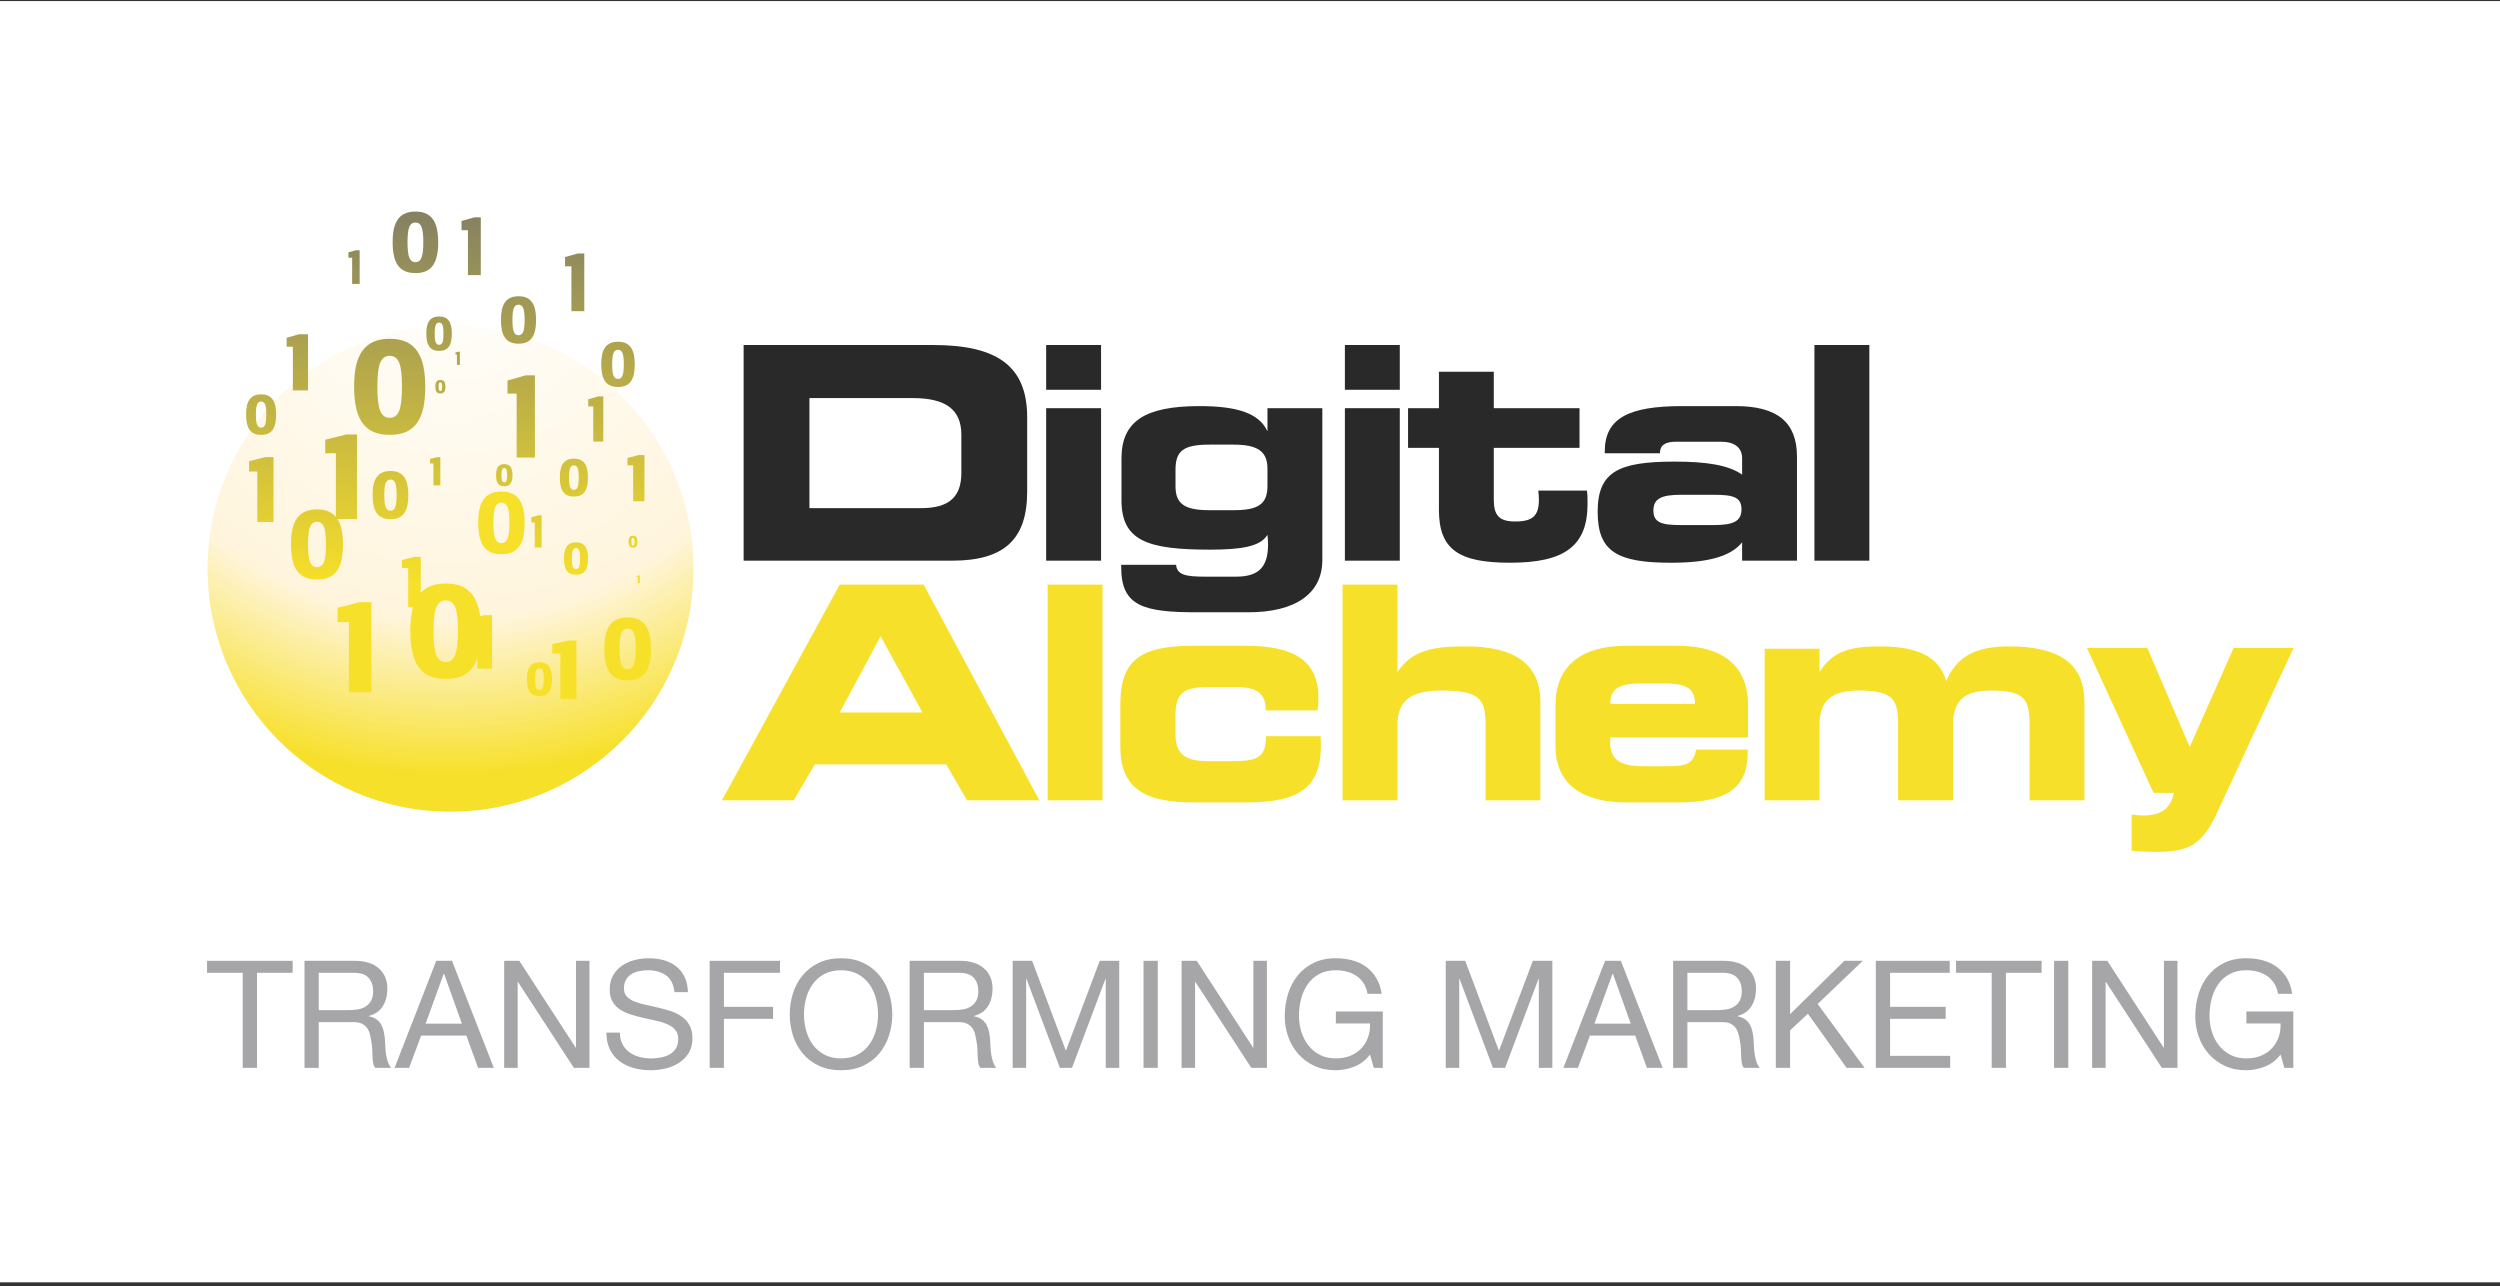 <?xml version="1.0" encoding="UTF-8" standalone="no"?>
<!-- Created with Inkscape (http://www.inkscape.org/) -->

<svg
   xmlns:dc="http://purl.org/dc/elements/1.1/"
   xmlns:cc="http://creativecommons.org/ns#"
   xmlns:rdf="http://www.w3.org/1999/02/22-rdf-syntax-ns#"
   xmlns:svg="http://www.w3.org/2000/svg"
   xmlns="http://www.w3.org/2000/svg"
   xmlns:sodipodi="http://sodipodi.sourceforge.net/DTD/sodipodi-0.dtd"
   xmlns:inkscape="http://www.inkscape.org/namespaces/inkscape"
   id="svg2"
   version="1.1"
   inkscape:version="0.48.4 r9939"
   width="500"
   height="257.262"
   xml:space="preserve"
   sodipodi:docname="Digital Alchemy Logo_CMYK_tagline.ai"><rect width="100%" height="100%" fill="#333333" stroke="none"/><defs
     id="defs6"><clipPath
       clipPathUnits="userSpaceOnUse"
       id="clipPath22"><path
         d="m 0,205.81 400,0 L 400,0 0,0 0,205.81 z"
         id="path24" /></clipPath><clipPath
       clipPathUnits="userSpaceOnUse"
       id="clipPath158"><path
         d="m 33.213,114.811 c 0,-21.467 17.402,-38.869 38.872,-38.869 l 0,0 c 21.478,0 38.88,17.402 38.88,38.869 l 0,0 c 0,21.472 -17.402,38.888 -38.88,38.888 l 0,0 c -21.47,0 -38.872,-17.416 -38.872,-38.888"
         id="path160" /></clipPath><radialGradient
       fx="0"
       fy="0"
       cx="0"
       cy="0"
       r="1"
       gradientUnits="userSpaceOnUse"
       gradientTransform="matrix(83.719,0,0,-83.719,71.987,165.218)"
       spreadMethod="pad"
       id="radialGradient166"><stop
         style="stop-opacity:1;stop-color:#ffffff"
         offset="0"
         id="stop168" /><stop
         style="stop-opacity:1;stop-color:#fff5dd"
         offset="0.698"
         id="stop170" /><stop
         style="stop-opacity:1;stop-color:#fff5dd"
         offset="0.698"
         id="stop172" /><stop
         style="stop-opacity:1;stop-color:#f7e029"
         offset="1"
         id="stop174" /></radialGradient><clipPath
       clipPathUnits="userSpaceOnUse"
       id="clipPath182"><path
         d="m 75.894,171.034 -2.049,-0.579 0,-1.48 1.025,0 0,-7.185 2.058,0 0,9.244 -1.034,0 z"
         id="path184" /></clipPath><linearGradient
       x1="0"
       y1="0"
       x2="1"
       y2="0"
       gradientUnits="userSpaceOnUse"
       gradientTransform="matrix(0,61.884,61.884,0,75.387,112.328)"
       spreadMethod="pad"
       id="linearGradient190"><stop
         style="stop-opacity:1;stop-color:#f7e029"
         offset="0"
         id="stop192" /><stop
         style="stop-opacity:1;stop-color:#807d65"
         offset="1"
         id="stop194" /></linearGradient><clipPath
       clipPathUnits="userSpaceOnUse"
       id="clipPath202"><path
         d="m 47.852,152.332 -1.988,-0.561 0,-1.44 0.993,0 0,-6.984 2.426,0 0,8.985 -1.431,0 z"
         id="path204" /></clipPath><linearGradient
       x1="0"
       y1="0"
       x2="1"
       y2="0"
       gradientUnits="userSpaceOnUse"
       gradientTransform="matrix(0,61.883,61.883,0,47.573,112.329)"
       spreadMethod="pad"
       id="linearGradient210"><stop
         style="stop-opacity:1;stop-color:#f7e029"
         offset="0"
         id="stop212" /><stop
         style="stop-opacity:1;stop-color:#807d65"
         offset="1"
         id="stop214" /></linearGradient><clipPath
       clipPathUnits="userSpaceOnUse"
       id="clipPath222"><path
         d="m 92.452,165.257 -2.045,-0.579 0,-1.48 1.019,0 0,-7.185 2.06,0 0,9.244 -1.034,0 z"
         id="path224" /></clipPath><linearGradient
       x1="0"
       y1="0"
       x2="1"
       y2="0"
       gradientUnits="userSpaceOnUse"
       gradientTransform="matrix(0,61.884,61.884,0,91.947,112.328)"
       spreadMethod="pad"
       id="linearGradient230"><stop
         style="stop-opacity:1;stop-color:#f7e029"
         offset="0"
         id="stop232" /><stop
         style="stop-opacity:1;stop-color:#807d65"
         offset="1"
         id="stop234" /></linearGradient><clipPath
       clipPathUnits="userSpaceOnUse"
       id="clipPath242"><path
         d="m 56.943,165.768 -1.197,-0.337 0,-0.863 0.596,0 0,-4.192 1.204,0 0,5.392 -0.603,0 z"
         id="path244" /></clipPath><linearGradient
       x1="0"
       y1="0"
       x2="1"
       y2="0"
       gradientUnits="userSpaceOnUse"
       gradientTransform="matrix(0,61.883,61.883,0,56.646,112.329)"
       spreadMethod="pad"
       id="linearGradient250"><stop
         style="stop-opacity:1;stop-color:#f7e029"
         offset="0"
         id="stop252" /><stop
         style="stop-opacity:1;stop-color:#807d65"
         offset="1"
         id="stop254" /></linearGradient><clipPath
       clipPathUnits="userSpaceOnUse"
       id="clipPath262"><path
         d="m 73.341,149.54 -0.471,-0.132 0,-0.339 0.237,0 0,-1.652 0.472,0 0,2.123 -0.238,0 z"
         id="path264" /></clipPath><linearGradient
       x1="0"
       y1="0"
       x2="1"
       y2="0"
       gradientUnits="userSpaceOnUse"
       gradientTransform="matrix(0,61.881,61.881,0,73.225,112.33)"
       spreadMethod="pad"
       id="linearGradient270"><stop
         style="stop-opacity:1;stop-color:#f7e029"
         offset="0"
         id="stop272" /><stop
         style="stop-opacity:1;stop-color:#807d65"
         offset="1"
         id="stop274" /></linearGradient><clipPath
       clipPathUnits="userSpaceOnUse"
       id="clipPath282"><path
         d="m 84.113,145.755 -2.914,-0.821 0,-2.102 1.465,0 0,-10.228 2.921,0 0,13.151 -1.472,0 z"
         id="path284" /></clipPath><linearGradient
       x1="0"
       y1="0"
       x2="1"
       y2="0"
       gradientUnits="userSpaceOnUse"
       gradientTransform="matrix(0,61.883,61.883,0,83.391,112.329)"
       spreadMethod="pad"
       id="linearGradient290"><stop
         style="stop-opacity:1;stop-color:#f7e029"
         offset="0"
         id="stop292" /><stop
         style="stop-opacity:1;stop-color:#807d65"
         offset="1"
         id="stop294" /></linearGradient><clipPath
       clipPathUnits="userSpaceOnUse"
       id="clipPath302"><path
         d="m 95.72,142.381 -1.602,-0.451 0,-1.156 0.806,0 0,-5.621 1.605,0 0,7.228 -0.809,0 z"
         id="path304" /></clipPath><linearGradient
       x1="0"
       y1="0"
       x2="1"
       y2="0"
       gradientUnits="userSpaceOnUse"
       gradientTransform="matrix(0,61.883,61.883,0,95.324,112.329)"
       spreadMethod="pad"
       id="linearGradient310"><stop
         style="stop-opacity:1;stop-color:#f7e029"
         offset="0"
         id="stop312" /><stop
         style="stop-opacity:1;stop-color:#807d65"
         offset="1"
         id="stop314" /></linearGradient><clipPath
       clipPathUnits="userSpaceOnUse"
       id="clipPath322"><path
         d="m 102.202,132.999 -1.802,-0.461 0,-1.182 0.906,0 0,-5.749 1.806,0 0,7.392 -0.91,0 z"
         id="path324" /></clipPath><linearGradient
       x1="0"
       y1="0"
       x2="1"
       y2="0"
       gradientUnits="userSpaceOnUse"
       gradientTransform="matrix(0,61.883,61.883,0,101.756,112.329)"
       spreadMethod="pad"
       id="linearGradient330"><stop
         style="stop-opacity:1;stop-color:#f7e029"
         offset="0"
         id="stop332" /><stop
         style="stop-opacity:1;stop-color:#807d65"
         offset="1"
         id="stop334" /></linearGradient><clipPath
       clipPathUnits="userSpaceOnUse"
       id="clipPath342"><path
         d="m 69.898,132.66 -1.098,-0.28 0,-0.72 0.551,0 0,-3.502 1.101,0 0,4.502 -0.554,0 z"
         id="path344" /></clipPath><linearGradient
       x1="0"
       y1="0"
       x2="1"
       y2="0"
       gradientUnits="userSpaceOnUse"
       gradientTransform="matrix(0,61.883,61.883,0,69.626,112.329)"
       spreadMethod="pad"
       id="linearGradient350"><stop
         style="stop-opacity:1;stop-color:#f7e029"
         offset="0"
         id="stop352" /><stop
         style="stop-opacity:1;stop-color:#807d65"
         offset="1"
         id="stop354" /></linearGradient><clipPath
       clipPathUnits="userSpaceOnUse"
       id="clipPath362"><path
         d="m 86.109,123.356 -1.098,-0.321 0,-0.825 0.552,0 0,-4.009 1.101,0 0,5.155 -0.555,0 z"
         id="path364" /></clipPath><linearGradient
       x1="0"
       y1="0"
       x2="1"
       y2="0"
       gradientUnits="userSpaceOnUse"
       gradientTransform="matrix(0,61.885,61.885,0,85.837,112.329)"
       spreadMethod="pad"
       id="linearGradient370"><stop
         style="stop-opacity:1;stop-color:#f7e029"
         offset="0"
         id="stop372" /><stop
         style="stop-opacity:1;stop-color:#807d65"
         offset="1"
         id="stop374" /></linearGradient><clipPath
       clipPathUnits="userSpaceOnUse"
       id="clipPath382"><path
         d="m 66.31,116.709 -2.007,-0.501 0,-1.289 1.009,0 0,-6.264 2.011,0 0,8.054 -1.013,0 z"
         id="path384" /></clipPath><linearGradient
       x1="0"
       y1="0"
       x2="1"
       y2="0"
       gradientUnits="userSpaceOnUse"
       gradientTransform="matrix(0,61.883,61.883,0,65.813,112.329)"
       spreadMethod="pad"
       id="linearGradient390"><stop
         style="stop-opacity:1;stop-color:#f7e029"
         offset="0"
         id="stop392" /><stop
         style="stop-opacity:1;stop-color:#807d65"
         offset="1"
         id="stop394" /></linearGradient><clipPath
       clipPathUnits="userSpaceOnUse"
       id="clipPath402"><path
         d="m 57.609,109.468 -3.592,-0.897 0,-2.307 1.806,0 0,-11.215 3.6,0 0,14.419 -1.814,0 z"
         id="path404" /></clipPath><linearGradient
       x1="0"
       y1="0"
       x2="1"
       y2="0"
       gradientUnits="userSpaceOnUse"
       gradientTransform="matrix(0,61.885,61.885,0,56.72,112.329)"
       spreadMethod="pad"
       id="linearGradient410"><stop
         style="stop-opacity:1;stop-color:#f7e029"
         offset="0"
         id="stop412" /><stop
         style="stop-opacity:1;stop-color:#807d65"
         offset="1"
         id="stop414" /></linearGradient><clipPath
       clipPathUnits="userSpaceOnUse"
       id="clipPath422"><path
         d="m 55.416,136.295 -3.374,-0.843 0,-2.166 1.696,0 0,-10.531 3.38,0 0,13.54 -1.702,0 z"
         id="path424" /></clipPath><linearGradient
       x1="0"
       y1="0"
       x2="1"
       y2="0"
       gradientUnits="userSpaceOnUse"
       gradientTransform="matrix(0,61.884,61.884,0,54.58,112.329)"
       spreadMethod="pad"
       id="linearGradient430"><stop
         style="stop-opacity:1;stop-color:#f7e029"
         offset="0"
         id="stop432" /><stop
         style="stop-opacity:1;stop-color:#807d65"
         offset="1"
         id="stop434" /></linearGradient><clipPath
       clipPathUnits="userSpaceOnUse"
       id="clipPath442"><path
         d="m 42.451,132.674 -2.588,-0.647 0,-1.661 1.301,0 0,-8.08 2.593,0 0,10.388 -1.306,0 z"
         id="path444" /></clipPath><linearGradient
       x1="0"
       y1="0"
       x2="1"
       y2="0"
       gradientUnits="userSpaceOnUse"
       gradientTransform="matrix(0,61.884,61.884,0,41.81,112.329)"
       spreadMethod="pad"
       id="linearGradient450"><stop
         style="stop-opacity:1;stop-color:#f7e029"
         offset="0"
         id="stop452" /><stop
         style="stop-opacity:1;stop-color:#807d65"
         offset="1"
         id="stop454" /></linearGradient><clipPath
       clipPathUnits="userSpaceOnUse"
       id="clipPath462"><path
         d="m 77.547,107.383 -2.353,-0.532 0,-1.371 1.183,0 0,-6.662 2.357,0 0,8.565 -1.187,0 z"
         id="path464" /></clipPath><linearGradient
       x1="0"
       y1="0"
       x2="1"
       y2="0"
       gradientUnits="userSpaceOnUse"
       gradientTransform="matrix(0,61.882,61.882,0,76.964,112.329)"
       spreadMethod="pad"
       id="linearGradient470"><stop
         style="stop-opacity:1;stop-color:#f7e029"
         offset="0"
         id="stop472" /><stop
         style="stop-opacity:1;stop-color:#807d65"
         offset="1"
         id="stop474" /></linearGradient><clipPath
       clipPathUnits="userSpaceOnUse"
       id="clipPath482"><path
         d="m 90.936,103.324 -2.563,-0.581 0,-1.493 1.289,0 0,-7.259 2.568,0 0,9.333 -1.294,0 z"
         id="path484" /></clipPath><linearGradient
       x1="0"
       y1="0"
       x2="1"
       y2="0"
       gradientUnits="userSpaceOnUse"
       gradientTransform="matrix(0,61.883,61.883,0,90.301,112.328)"
       spreadMethod="pad"
       id="linearGradient490"><stop
         style="stop-opacity:1;stop-color:#f7e029"
         offset="0"
         id="stop492" /><stop
         style="stop-opacity:1;stop-color:#807d65"
         offset="1"
         id="stop494" /></linearGradient><clipPath
       clipPathUnits="userSpaceOnUse"
       id="clipPath502"><path
         d="m 102.208,113.747 -0.34,-0.077 0,-0.197 0.171,0 0,-0.961 0.341,0 0,1.235 -0.172,0 z"
         id="path504" /></clipPath><linearGradient
       x1="0"
       y1="0"
       x2="1"
       y2="0"
       gradientUnits="userSpaceOnUse"
       gradientTransform="matrix(0,61.88,61.88,0,102.124,112.329)"
       spreadMethod="pad"
       id="linearGradient510"><stop
         style="stop-opacity:1;stop-color:#f7e029"
         offset="0"
         id="stop512" /><stop
         style="stop-opacity:1;stop-color:#807d65"
         offset="1"
         id="stop514" /></linearGradient><clipPath
       clipPathUnits="userSpaceOnUse"
       id="clipPath522"><path
         d="m 64.803,171.649 c -0.466,-0.206 -0.848,-0.518 -1.144,-0.936 l 0,0 c -0.297,-0.428 -0.512,-0.939 -0.643,-1.53 l 0,0 c -0.129,-0.591 -0.193,-1.306 -0.193,-2.148 l 0,0 c 0,-0.81 0.064,-1.519 0.199,-2.129 l 0,0 c 0.129,-0.606 0.34,-1.118 0.624,-1.534 l 0,0 c 0.295,-0.417 0.672,-0.73 1.132,-0.942 l 0,0 c 0.459,-0.21 1.025,-0.313 1.69,-0.313 l 0,0 c 0.667,0 1.235,0.103 1.691,0.313 l 0,0 c 0.463,0.212 0.838,0.52 1.127,0.932 l 0,0 c 0.289,0.409 0.498,0.921 0.625,1.536 l 0,0 c 0.132,0.613 0.202,1.329 0.202,2.145 l 0,0 c 0,0.792 -0.07,1.493 -0.196,2.101 l 0,0 c -0.128,0.609 -0.334,1.12 -0.623,1.536 l 0,0 c -0.297,0.424 -0.667,0.741 -1.125,0.957 l 0,0 c -0.451,0.213 -1.02,0.32 -1.701,0.32 l 0,0 c -0.646,0 -1.196,-0.103 -1.665,-0.308 m 0.689,-7.067 c -0.192,0.481 -0.287,1.297 -0.287,2.449 l 0,0 c 0,1.174 0.095,1.998 0.287,2.473 l 0,0 c 0.201,0.471 0.522,0.706 0.976,0.706 l 0,0 c 0.458,0 0.782,-0.235 0.975,-0.706 l 0,0 c 0.194,-0.475 0.289,-1.294 0.289,-2.461 l 0,0 c 0,-1.159 -0.095,-1.98 -0.294,-2.461 l 0,0 c -0.194,-0.482 -0.517,-0.72 -0.97,-0.72 l 0,0 c -0.454,0 -0.775,0.238 -0.976,0.72"
         id="path524" /></clipPath><linearGradient
       x1="0"
       y1="0"
       x2="1"
       y2="0"
       gradientUnits="userSpaceOnUse"
       gradientTransform="matrix(0,61.884,61.884,0,66.467,112.329)"
       spreadMethod="pad"
       id="linearGradient530"><stop
         style="stop-opacity:1;stop-color:#f7e029"
         offset="0"
         id="stop532" /><stop
         style="stop-opacity:1;stop-color:#807d65"
         offset="1"
         id="stop534" /></linearGradient><clipPath
       clipPathUnits="userSpaceOnUse"
       id="clipPath542"><path
         d="m 40.682,142.512 c -0.306,-0.134 -0.559,-0.34 -0.754,-0.617 l 0,0 c -0.199,-0.285 -0.339,-0.618 -0.425,-1.01 l 0,0 c -0.088,-0.39 -0.13,-0.859 -0.13,-1.414 l 0,0 c 0,-0.534 0.047,-1.002 0.133,-1.402 l 0,0 c 0.088,-0.4 0.223,-0.74 0.412,-1.01 l 0,0 c 0.193,-0.279 0.443,-0.485 0.745,-0.623 l 0,0 c 0.306,-0.14 0.679,-0.205 1.115,-0.205 l 0,0 c 0.441,0 0.811,0.065 1.12,0.205 l 0,0 c 0.301,0.138 0.547,0.341 0.738,0.616 l 0,0 c 0.186,0.269 0.325,0.605 0.416,1.01 l 0,0 c 0.081,0.407 0.128,0.875 0.128,1.412 l 0,0 c 0,0.525 -0.047,0.987 -0.128,1.387 l 0,0 c -0.085,0.402 -0.225,0.74 -0.412,1.014 l 0,0 c -0.191,0.277 -0.436,0.488 -0.742,0.628 l 0,0 c -0.296,0.14 -0.669,0.214 -1.12,0.214 l 0,0 c -0.424,0 -0.789,-0.07 -1.096,-0.205 m 0.453,-4.656 c -0.129,0.317 -0.19,0.853 -0.19,1.61 l 0,0 c 0,0.777 0.061,1.321 0.19,1.633 l 0,0 c 0.131,0.311 0.342,0.466 0.643,0.466 l 0,0 c 0.299,0 0.512,-0.155 0.642,-0.466 l 0,0 c 0.128,-0.312 0.186,-0.854 0.186,-1.625 l 0,0 c 0,-0.761 -0.064,-1.301 -0.186,-1.618 l 0,0 c -0.134,-0.319 -0.343,-0.476 -0.642,-0.476 l 0,0 c -0.301,0 -0.512,0.157 -0.643,0.476"
         id="path544" /></clipPath><linearGradient
       x1="0"
       y1="0"
       x2="1"
       y2="0"
       gradientUnits="userSpaceOnUse"
       gradientTransform="matrix(0,61.884,61.884,0,41.777,112.329)"
       spreadMethod="pad"
       id="linearGradient550"><stop
         style="stop-opacity:1;stop-color:#f7e029"
         offset="0"
         id="stop552" /><stop
         style="stop-opacity:1;stop-color:#807d65"
         offset="1"
         id="stop554" /></linearGradient><clipPath
       clipPathUnits="userSpaceOnUse"
       id="clipPath562"><path
         d="m 59.756,151.121 c -0.726,-0.318 -1.324,-0.808 -1.789,-1.464 l 0,0 c -0.47,-0.674 -0.802,-1.462 -1.005,-2.392 l 0,0 c -0.208,-0.923 -0.307,-2.038 -0.307,-3.351 l 0,0 c 0,-1.267 0.11,-2.376 0.313,-3.323 l 0,0 c 0.209,-0.946 0.529,-1.754 0.977,-2.393 l 0,0 c 0.458,-0.662 1.051,-1.149 1.765,-1.475 l 0,0 c 0.726,-0.332 1.609,-0.488 2.642,-0.488 l 0,0 c 1.046,0 1.923,0.156 2.655,0.488 l 0,0 c 0.715,0.326 1.295,0.807 1.748,1.458 l 0,0 c 0.441,0.639 0.773,1.433 0.987,2.394 l 0,0 c 0.192,0.963 0.302,2.072 0.302,3.345 l 0,0 c 0,1.243 -0.11,2.34 -0.302,3.288 l 0,0 c -0.203,0.951 -0.534,1.753 -0.976,2.403 l 0,0 c -0.452,0.655 -1.034,1.155 -1.759,1.487 l 0,0 c -0.703,0.331 -1.586,0.506 -2.655,0.506 l 0,0 c -1.004,0 -1.87,-0.164 -2.596,-0.483 m 1.074,-11.034 c -0.308,0.75 -0.452,2.02 -0.452,3.815 l 0,0 c 0,1.841 0.144,3.13 0.452,3.869 l 0,0 c 0.309,0.737 0.807,1.103 1.522,1.103 l 0,0 c 0.708,0 1.214,-0.366 1.522,-1.103 l 0,0 c 0.302,-0.739 0.441,-2.023 0.441,-3.851 l 0,0 c 0,-1.801 -0.15,-3.083 -0.441,-3.833 l 0,0 c -0.319,-0.756 -0.814,-1.128 -1.522,-1.128 l 0,0 c -0.715,0 -1.213,0.372 -1.522,1.128"
         id="path564" /></clipPath><linearGradient
       x1="0"
       y1="0"
       x2="1"
       y2="0"
       gradientUnits="userSpaceOnUse"
       gradientTransform="matrix(0,61.884,61.884,0,62.35,112.329)"
       spreadMethod="pad"
       id="linearGradient570"><stop
         style="stop-opacity:1;stop-color:#f7e029"
         offset="0"
         id="stop572" /><stop
         style="stop-opacity:1;stop-color:#807d65"
         offset="1"
         id="stop574" /></linearGradient><clipPath
       clipPathUnits="userSpaceOnUse"
       id="clipPath582"><path
         d="m 48.825,123.954 c -0.53,-0.232 -0.968,-0.589 -1.307,-1.069 l 0,0 c -0.343,-0.491 -0.585,-1.067 -0.733,-1.747 l 0,0 c -0.152,-0.674 -0.225,-1.488 -0.225,-2.447 l 0,0 c 0,-0.924 0.081,-1.735 0.229,-2.426 l 0,0 c 0.152,-0.691 0.386,-1.282 0.713,-1.748 l 0,0 c 0.335,-0.483 0.768,-0.839 1.29,-1.077 l 0,0 c 0.529,-0.242 1.174,-0.357 1.929,-0.357 l 0,0 c 0.763,0 1.404,0.115 1.939,0.357 l 0,0 c 0.521,0.238 0.945,0.589 1.276,1.064 l 0,0 c 0.322,0.467 0.564,1.047 0.721,1.748 l 0,0 c 0.14,0.704 0.221,1.515 0.221,2.444 l 0,0 c 0,0.908 -0.081,1.709 -0.221,2.4 l 0,0 c -0.149,0.695 -0.39,1.281 -0.713,1.755 l 0,0 c -0.33,0.48 -0.754,0.844 -1.284,1.087 l 0,0 c -0.514,0.241 -1.158,0.369 -1.939,0.369 l 0,0 c -0.734,0 -1.366,-0.12 -1.896,-0.353 m 0.785,-8.057 c -0.225,0.547 -0.331,1.475 -0.331,2.785 l 0,0 c 0,1.345 0.106,2.286 0.331,2.825 l 0,0 c 0.225,0.539 0.589,0.807 1.111,0.807 l 0,0 c 0.518,0 0.887,-0.268 1.111,-0.807 l 0,0 c 0.22,-0.539 0.322,-1.477 0.322,-2.811 l 0,0 c 0,-1.315 -0.11,-2.252 -0.322,-2.799 l 0,0 c -0.233,-0.553 -0.593,-0.824 -1.111,-0.824 l 0,0 c -0.522,0 -0.886,0.271 -1.111,0.824"
         id="path584" /></clipPath><linearGradient
       x1="0"
       y1="0"
       x2="1"
       y2="0"
       gradientUnits="userSpaceOnUse"
       gradientTransform="matrix(0,61.885,61.885,0,50.719,112.329)"
       spreadMethod="pad"
       id="linearGradient590"><stop
         style="stop-opacity:1;stop-color:#f7e029"
         offset="0"
         id="stop592" /><stop
         style="stop-opacity:1;stop-color:#807d65"
         offset="1"
         id="stop594" /></linearGradient><clipPath
       clipPathUnits="userSpaceOnUse"
       id="clipPath602"><path
         d="m 61.173,130.208 c -0.364,-0.159 -0.664,-0.405 -0.897,-0.733 l 0,0 c -0.236,-0.339 -0.403,-0.735 -0.505,-1.201 l 0,0 c -0.105,-0.463 -0.154,-1.023 -0.154,-1.682 l 0,0 c 0,-0.634 0.055,-1.192 0.157,-1.667 l 0,0 c 0.105,-0.475 0.266,-0.881 0.49,-1.201 l 0,0 c 0.23,-0.331 0.527,-0.576 0.886,-0.74 l 0,0 c 0.364,-0.166 0.808,-0.245 1.326,-0.245 l 0,0 c 0.525,0 0.965,0.079 1.332,0.245 l 0,0 c 0.358,0.164 0.65,0.405 0.877,0.732 l 0,0 c 0.221,0.32 0.388,0.719 0.496,1.201 l 0,0 c 0.096,0.483 0.151,1.041 0.151,1.679 l 0,0 c 0,0.623 -0.055,1.173 -0.151,1.649 l 0,0 c -0.103,0.477 -0.268,0.88 -0.49,1.206 l 0,0 c -0.228,0.329 -0.519,0.58 -0.883,0.747 l 0,0 c -0.353,0.166 -0.796,0.253 -1.332,0.253 l 0,0 c -0.505,0 -0.938,-0.082 -1.303,-0.243 m 0.539,-5.536 c -0.154,0.377 -0.227,1.014 -0.227,1.914 l 0,0 c 0,0.924 0.073,1.571 0.227,1.941 l 0,0 c 0.155,0.371 0.405,0.555 0.764,0.555 l 0,0 c 0.356,0 0.609,-0.184 0.763,-0.555 l 0,0 c 0.152,-0.37 0.222,-1.015 0.222,-1.931 l 0,0 c 0,-0.904 -0.076,-1.547 -0.222,-1.924 l 0,0 c -0.16,-0.379 -0.407,-0.566 -0.763,-0.566 l 0,0 c -0.359,0 -0.609,0.187 -0.764,0.566"
         id="path604" /></clipPath><linearGradient
       x1="0"
       y1="0"
       x2="1"
       y2="0"
       gradientUnits="userSpaceOnUse"
       gradientTransform="matrix(0,61.885,61.885,0,62.474,112.328)"
       spreadMethod="pad"
       id="linearGradient610"><stop
         style="stop-opacity:1;stop-color:#f7e029"
         offset="0"
         id="stop612" /><stop
         style="stop-opacity:1;stop-color:#807d65"
         offset="1"
         id="stop614" /></linearGradient><clipPath
       clipPathUnits="userSpaceOnUse"
       id="clipPath622"><path
         d="m 0,205.81 400,0 L 400,0 0,0 0,205.81 z"
         id="path624" /></clipPath><clipPath
       clipPathUnits="userSpaceOnUse"
       id="clipPath634"><path
         d="m 68.739,111.975 c -0.721,-0.316 -1.316,-0.802 -1.778,-1.454 l 0,0 c -0.468,-0.671 -0.798,-1.455 -1,-2.38 l 0,0 c -0.207,-0.917 -0.305,-2.026 -0.305,-3.331 l 0,0 c 0,-1.261 0.109,-2.365 0.311,-3.304 l 0,0 c 0.208,-0.942 0.526,-1.746 0.971,-2.38 l 0,0 c 0.456,-0.658 1.045,-1.142 1.755,-1.467 l 0,0 c 0.722,-0.33 1.601,-0.485 2.628,-0.485 l 0,0 c 1.041,0 1.912,0.155 2.64,0.485 l 0,0 c 0.711,0.325 1.288,0.802 1.739,1.45 l 0,0 c 0.438,0.635 0.768,1.425 0.981,2.379 l 0,0 c 0.192,0.957 0.301,2.061 0.301,3.327 l 0,0 c 0,1.236 -0.109,2.327 -0.301,3.27 l 0,0 c -0.203,0.946 -0.531,1.743 -0.97,2.388 l 0,0 c -0.45,0.653 -1.028,1.151 -1.75,1.481 l 0,0 c -0.698,0.328 -1.577,0.502 -2.64,0.502 l 0,0 c -0.999,0 -1.86,-0.162 -2.582,-0.481 m 1.069,-10.972 c -0.305,0.746 -0.449,2.009 -0.449,3.793 l 0,0 c 0,1.832 0.144,3.114 0.449,3.848 l 0,0 c 0.307,0.734 0.803,1.098 1.513,1.098 l 0,0 c 0.705,0 1.207,-0.364 1.513,-1.098 l 0,0 c 0.301,-0.734 0.439,-2.012 0.439,-3.829 l 0,0 c 0,-1.79 -0.149,-3.066 -0.439,-3.812 l 0,0 c -0.316,-0.751 -0.808,-1.121 -1.513,-1.121 l 0,0 c -0.71,0 -1.206,0.37 -1.513,1.121"
         id="path636" /></clipPath><linearGradient
       x1="0"
       y1="0"
       x2="1"
       y2="0"
       gradientUnits="userSpaceOnUse"
       gradientTransform="matrix(0,61.883,61.883,0,71.319,112.329)"
       spreadMethod="pad"
       id="linearGradient642"><stop
         style="stop-opacity:1;stop-color:#f7e029"
         offset="0"
         id="stop644" /><stop
         style="stop-opacity:1;stop-color:#807d65"
         offset="1"
         id="stop646" /></linearGradient><clipPath
       clipPathUnits="userSpaceOnUse"
       id="clipPath654"><path
         d="M 85.399,99.669 C 85.145,99.556 84.934,99.384 84.77,99.154 l 0,0 c -0.165,-0.238 -0.282,-0.515 -0.354,-0.842 l 0,0 c -0.072,-0.325 -0.108,-0.718 -0.108,-1.179 l 0,0 c 0,-0.446 0.039,-0.837 0.111,-1.17 l 0,0 c 0.074,-0.333 0.186,-0.616 0.343,-0.842 l 0,0 c 0.161,-0.232 0.37,-0.403 0.622,-0.518 l 0,0 c 0.255,-0.117 0.566,-0.172 0.929,-0.172 l 0,0 c 0.368,0 0.677,0.055 0.934,0.172 l 0,0 c 0.252,0.115 0.456,0.284 0.616,0.513 l 0,0 c 0.155,0.225 0.271,0.504 0.347,0.842 l 0,0 c 0.067,0.338 0.107,0.729 0.107,1.177 l 0,0 c 0,0.438 -0.04,0.824 -0.107,1.157 l 0,0 c -0.072,0.334 -0.188,0.617 -0.344,0.845 l 0,0 c -0.159,0.231 -0.363,0.407 -0.619,0.524 l 0,0 C 87,99.777 86.69,99.838 86.313,99.838 l 0,0 c -0.353,0 -0.658,-0.057 -0.914,-0.169 m 0.379,-3.883 c -0.108,0.265 -0.159,0.711 -0.159,1.342 l 0,0 c 0,0.649 0.051,1.102 0.159,1.362 l 0,0 c 0.109,0.259 0.284,0.389 0.535,0.389 l 0,0 c 0.25,0 0.427,-0.13 0.536,-0.389 l 0,0 c 0.106,-0.26 0.155,-0.712 0.155,-1.355 l 0,0 c 0,-0.633 -0.053,-1.084 -0.155,-1.349 l 0,0 C 86.737,95.52 86.563,95.389 86.313,95.389 l 0,0 c -0.251,0 -0.426,0.131 -0.535,0.397"
         id="path656" /></clipPath><linearGradient
       x1="0"
       y1="0"
       x2="1"
       y2="0"
       gradientUnits="userSpaceOnUse"
       gradientTransform="matrix(0,61.881,61.881,0,86.313,112.328)"
       spreadMethod="pad"
       id="linearGradient662"><stop
         style="stop-opacity:1;stop-color:#f7e029"
         offset="0"
         id="stop664" /><stop
         style="stop-opacity:1;stop-color:#807d65"
         offset="1"
         id="stop666" /></linearGradient><clipPath
       clipPathUnits="userSpaceOnUse"
       id="clipPath674"><path
         d="m 91.281,118.876 c -0.245,-0.106 -0.448,-0.271 -0.604,-0.493 l 0,0 c -0.159,-0.227 -0.271,-0.494 -0.339,-0.808 l 0,0 c -0.071,-0.311 -0.104,-0.688 -0.104,-1.131 l 0,0 c 0,-0.428 0.037,-0.803 0.105,-1.122 l 0,0 c 0.071,-0.319 0.179,-0.592 0.33,-0.808 l 0,0 c 0.155,-0.222 0.354,-0.387 0.595,-0.497 l 0,0 c 0.246,-0.112 0.544,-0.165 0.893,-0.165 l 0,0 c 0.353,0 0.649,0.053 0.896,0.165 l 0,0 c 0.242,0.11 0.438,0.272 0.591,0.492 l 0,0 c 0.149,0.216 0.26,0.483 0.333,0.808 l 0,0 c 0.064,0.324 0.102,0.699 0.102,1.129 l 0,0 c 0,0.42 -0.038,0.791 -0.102,1.11 l 0,0 c -0.069,0.322 -0.18,0.592 -0.33,0.811 l 0,0 c -0.153,0.222 -0.348,0.391 -0.594,0.502 l 0,0 c -0.237,0.112 -0.535,0.171 -0.896,0.171 l 0,0 c -0.339,0 -0.632,-0.055 -0.876,-0.164 m 0.362,-3.724 c -0.104,0.253 -0.153,0.683 -0.153,1.288 l 0,0 c 0,0.622 0.049,1.057 0.153,1.306 l 0,0 c 0.105,0.249 0.273,0.374 0.514,0.374 l 0,0 c 0.24,0 0.41,-0.125 0.514,-0.374 l 0,0 c 0.102,-0.249 0.149,-0.683 0.149,-1.3 l 0,0 c 0,-0.607 -0.051,-1.041 -0.149,-1.294 l 0,0 c -0.108,-0.255 -0.274,-0.38 -0.514,-0.38 l 0,0 c -0.241,0 -0.409,0.125 -0.514,0.38"
         id="path676" /></clipPath><linearGradient
       x1="0"
       y1="0"
       x2="1"
       y2="0"
       gradientUnits="userSpaceOnUse"
       gradientTransform="matrix(0,61.885,61.885,0,92.156,112.329)"
       spreadMethod="pad"
       id="linearGradient682"><stop
         style="stop-opacity:1;stop-color:#f7e029"
         offset="0"
         id="stop684" /><stop
         style="stop-opacity:1;stop-color:#807d65"
         offset="1"
         id="stop686" /></linearGradient><clipPath
       clipPathUnits="userSpaceOnUse"
       id="clipPath694"><path
         d="m 90.799,132.236 c -0.286,-0.125 -0.523,-0.319 -0.705,-0.578 l 0,0 c -0.186,-0.266 -0.317,-0.577 -0.397,-0.945 l 0,0 c -0.082,-0.363 -0.122,-0.804 -0.122,-1.322 l 0,0 c 0,-0.499 0.043,-0.939 0.124,-1.311 l 0,0 c 0.082,-0.374 0.209,-0.693 0.386,-0.946 l 0,0 c 0.181,-0.259 0.414,-0.453 0.696,-0.581 l 0,0 c 0.286,-0.131 0.636,-0.193 1.043,-0.193 l 0,0 c 0.413,0 0.759,0.062 1.048,0.193 l 0,0 c 0.282,0.128 0.512,0.318 0.691,0.576 l 0,0 c 0.174,0.253 0.304,0.565 0.389,0.945 l 0,0 c 0.075,0.378 0.12,0.818 0.12,1.319 l 0,0 c 0,0.491 -0.045,0.925 -0.12,1.299 l 0,0 c -0.08,0.375 -0.211,0.692 -0.385,0.947 l 0,0 c -0.179,0.26 -0.408,0.458 -0.695,0.588 l 0,0 c -0.277,0.131 -0.626,0.2 -1.048,0.2 l 0,0 c -0.396,0 -0.739,-0.064 -1.025,-0.191 m 0.424,-4.355 c -0.12,0.296 -0.178,0.797 -0.178,1.505 l 0,0 c 0,0.728 0.058,1.236 0.178,1.527 l 0,0 c 0.123,0.293 0.32,0.437 0.601,0.437 l 0,0 c 0.28,0 0.479,-0.144 0.601,-0.437 l 0,0 c 0.119,-0.291 0.174,-0.797 0.174,-1.52 l 0,0 c 0,-0.71 -0.059,-1.216 -0.174,-1.512 l 0,0 c -0.126,-0.3 -0.321,-0.445 -0.601,-0.445 l 0,0 c -0.281,0 -0.478,0.145 -0.601,0.445"
         id="path696" /></clipPath><linearGradient
       x1="0"
       y1="0"
       x2="1"
       y2="0"
       gradientUnits="userSpaceOnUse"
       gradientTransform="matrix(0,61.885,61.885,0,91.824,112.328)"
       spreadMethod="pad"
       id="linearGradient702"><stop
         style="stop-opacity:1;stop-color:#f7e029"
         offset="0"
         id="stop704" /><stop
         style="stop-opacity:1;stop-color:#807d65"
         offset="1"
         id="stop706" /></linearGradient><clipPath
       clipPathUnits="userSpaceOnUse"
       id="clipPath714"><path
         d="m 80.086,131.438 c -0.167,-0.074 -0.305,-0.187 -0.413,-0.339 l 0,0 c -0.108,-0.154 -0.184,-0.336 -0.231,-0.55 l 0,0 c -0.048,-0.214 -0.071,-0.471 -0.071,-0.773 l 0,0 c 0,-0.292 0.025,-0.549 0.072,-0.766 l 0,0 c 0.049,-0.218 0.122,-0.404 0.225,-0.552 l 0,0 c 0.106,-0.151 0.242,-0.264 0.407,-0.339 l 0,0 c 0.167,-0.077 0.372,-0.113 0.609,-0.113 l 0,0 c 0.241,0 0.444,0.036 0.612,0.113 l 0,0 c 0.165,0.075 0.299,0.185 0.403,0.336 l 0,0 c 0.102,0.147 0.179,0.33 0.228,0.551 l 0,0 c 0.043,0.221 0.069,0.478 0.069,0.771 l 0,0 c 0,0.287 -0.026,0.54 -0.069,0.758 l 0,0 c -0.047,0.22 -0.123,0.405 -0.225,0.554 l 0,0 c -0.105,0.152 -0.238,0.267 -0.406,0.343 l 0,0 c -0.162,0.076 -0.365,0.116 -0.612,0.116 l 0,0 c -0.231,0 -0.431,-0.036 -0.598,-0.11 m 0.248,-2.544 c -0.071,0.173 -0.104,0.466 -0.104,0.879 l 0,0 c 0,0.425 0.033,0.722 0.104,0.892 l 0,0 c 0.071,0.171 0.185,0.254 0.35,0.254 l 0,0 c 0.164,0 0.28,-0.083 0.351,-0.254 l 0,0 c 0.069,-0.17 0.102,-0.466 0.102,-0.888 l 0,0 c 0,-0.415 -0.035,-0.71 -0.102,-0.883 l 0,0 c -0.074,-0.175 -0.187,-0.26 -0.351,-0.26 l 0,0 c -0.165,0 -0.279,0.085 -0.35,0.26"
         id="path716" /></clipPath><linearGradient
       x1="0"
       y1="0"
       x2="1"
       y2="0"
       gradientUnits="userSpaceOnUse"
       gradientTransform="matrix(0,61.885,61.885,0,80.684,112.328)"
       spreadMethod="pad"
       id="linearGradient722"><stop
         style="stop-opacity:1;stop-color:#f7e029"
         offset="0"
         id="stop724" /><stop
         style="stop-opacity:1;stop-color:#807d65"
         offset="1"
         id="stop726" /></linearGradient><clipPath
       clipPathUnits="userSpaceOnUse"
       id="clipPath734"><path
         d="m 100.959,120.031 c -0.09,-0.039 -0.164,-0.101 -0.222,-0.183 l 0,0 c -0.059,-0.083 -0.1,-0.181 -0.126,-0.297 l 0,0 c -0.025,-0.116 -0.038,-0.254 -0.038,-0.418 l 0,0 c 0,-0.157 0.014,-0.296 0.04,-0.414 l 0,0 c 0.026,-0.118 0.065,-0.218 0.12,-0.298 l 0,0 c 0.058,-0.082 0.132,-0.143 0.22,-0.183 l 0,0 c 0.091,-0.041 0.202,-0.061 0.33,-0.061 l 0,0 c 0.13,0 0.24,0.02 0.331,0.061 l 0,0 c 0.089,0.04 0.161,0.1 0.217,0.182 l 0,0 c 0.055,0.079 0.097,0.178 0.123,0.297 l 0,0 c 0.024,0.12 0.039,0.259 0.039,0.417 l 0,0 c 0,0.155 -0.015,0.292 -0.039,0.409 l 0,0 c -0.025,0.119 -0.066,0.219 -0.122,0.3 l 0,0 c -0.055,0.082 -0.128,0.144 -0.218,0.186 l 0,0 c -0.088,0.04 -0.198,0.063 -0.331,0.063 l 0,0 c -0.126,0 -0.233,-0.02 -0.324,-0.061 m 0.134,-1.374 c -0.038,0.094 -0.056,0.251 -0.056,0.474 l 0,0 c 0,0.231 0.018,0.391 0.056,0.483 l 0,0 c 0.039,0.092 0.101,0.137 0.19,0.137 l 0,0 c 0.089,0 0.152,-0.045 0.189,-0.137 l 0,0 c 0.038,-0.092 0.055,-0.251 0.055,-0.48 l 0,0 c 0,-0.224 -0.018,-0.383 -0.055,-0.477 l 0,0 c -0.039,-0.095 -0.1,-0.14 -0.189,-0.14 l 0,0 c -0.089,0 -0.151,0.045 -0.19,0.14"
         id="path736" /></clipPath><linearGradient
       x1="0"
       y1="0"
       x2="1"
       y2="0"
       gradientUnits="userSpaceOnUse"
       gradientTransform="matrix(0,61.875,61.875,0,101.283,112.33)"
       spreadMethod="pad"
       id="linearGradient742"><stop
         style="stop-opacity:1;stop-color:#f7e029"
         offset="0"
         id="stop744" /><stop
         style="stop-opacity:1;stop-color:#807d65"
         offset="1"
         id="stop746" /></linearGradient><clipPath
       clipPathUnits="userSpaceOnUse"
       id="clipPath754"><path
         d="m 70.095,144.952 c -0.103,-0.045 -0.187,-0.113 -0.253,-0.207 l 0,0 c -0.067,-0.094 -0.114,-0.205 -0.141,-0.337 l 0,0 c -0.03,-0.13 -0.045,-0.287 -0.045,-0.473 l 0,0 c 0,-0.178 0.017,-0.335 0.045,-0.469 l 0,0 c 0.029,-0.134 0.074,-0.247 0.138,-0.338 l 0,0 c 0.065,-0.093 0.149,-0.162 0.249,-0.208 l 0,0 c 0.102,-0.047 0.227,-0.069 0.373,-0.069 l 0,0 c 0.148,0 0.272,0.022 0.375,0.069 l 0,0 c 0.101,0.046 0.183,0.114 0.246,0.205 l 0,0 c 0.063,0.091 0.11,0.203 0.14,0.339 l 0,0 c 0.027,0.136 0.043,0.293 0.043,0.472 l 0,0 c 0,0.175 -0.016,0.33 -0.043,0.464 l 0,0 c -0.028,0.135 -0.075,0.248 -0.137,0.339 l 0,0 c -0.065,0.093 -0.147,0.164 -0.249,0.21 l 0,0 c -0.1,0.047 -0.224,0.072 -0.375,0.072 l 0,0 c -0.142,0 -0.264,-0.024 -0.366,-0.069 m 0.151,-1.558 c -0.043,0.106 -0.064,0.286 -0.064,0.538 l 0,0 c 0,0.261 0.021,0.443 0.064,0.548 l 0,0 c 0.044,0.103 0.114,0.154 0.215,0.154 l 0,0 c 0.1,0 0.172,-0.051 0.215,-0.154 l 0,0 c 0.042,-0.105 0.062,-0.287 0.062,-0.544 l 0,0 c 0,-0.255 -0.021,-0.436 -0.062,-0.542 l 0,0 c -0.045,-0.106 -0.115,-0.158 -0.215,-0.158 l 0,0 c -0.101,0 -0.171,0.052 -0.215,0.158"
         id="path756" /></clipPath><linearGradient
       x1="0"
       y1="0"
       x2="1"
       y2="0"
       gradientUnits="userSpaceOnUse"
       gradientTransform="matrix(0,61.881,61.881,0,70.461,112.33)"
       spreadMethod="pad"
       id="linearGradient762"><stop
         style="stop-opacity:1;stop-color:#f7e029"
         offset="0"
         id="stop764" /><stop
         style="stop-opacity:1;stop-color:#807d65"
         offset="1"
         id="stop766" /></linearGradient><clipPath
       clipPathUnits="userSpaceOnUse"
       id="clipPath774"><path
         d="m 69.321,155.001 c -0.258,-0.117 -0.468,-0.292 -0.636,-0.524 l 0,0 c -0.169,-0.24 -0.29,-0.528 -0.364,-0.858 l 0,0 c -0.069,-0.331 -0.106,-0.733 -0.106,-1.201 l 0,0 c 0,-0.454 0.037,-0.854 0.11,-1.192 l 0,0 c 0.074,-0.341 0.191,-0.624 0.351,-0.86 l 0,0 c 0.161,-0.233 0.377,-0.409 0.632,-0.525 l 0,0 c 0.263,-0.12 0.579,-0.176 0.947,-0.176 l 0,0 c 0.37,0 0.691,0.056 0.948,0.176 l 0,0 c 0.26,0.116 0.466,0.29 0.63,0.52 l 0,0 c 0.16,0.231 0.275,0.515 0.348,0.861 l 0,0 c 0.078,0.341 0.112,0.742 0.112,1.2 l 0,0 c 0,0.442 -0.034,0.836 -0.109,1.177 l 0,0 c -0.071,0.338 -0.187,0.626 -0.351,0.858 l 0,0 c -0.16,0.24 -0.37,0.414 -0.625,0.536 l 0,0 c -0.253,0.121 -0.573,0.177 -0.953,0.177 l 0,0 c -0.361,0 -0.672,-0.056 -0.934,-0.169 m 0.389,-3.959 c -0.11,0.273 -0.164,0.729 -0.164,1.371 l 0,0 c 0,0.66 0.054,1.12 0.164,1.387 l 0,0 c 0.11,0.263 0.289,0.395 0.545,0.395 l 0,0 c 0.256,0 0.436,-0.132 0.546,-0.395 l 0,0 c 0.108,-0.267 0.157,-0.725 0.157,-1.378 l 0,0 c 0,-0.649 -0.052,-1.107 -0.157,-1.38 l 0,0 c -0.11,-0.267 -0.294,-0.401 -0.546,-0.401 l 0,0 c -0.256,0 -0.435,0.134 -0.545,0.401"
         id="path776" /></clipPath><linearGradient
       x1="0"
       y1="0"
       x2="1"
       y2="0"
       gradientUnits="userSpaceOnUse"
       gradientTransform="matrix(0,61.885,61.885,0,70.254,112.328)"
       spreadMethod="pad"
       id="linearGradient782"><stop
         style="stop-opacity:1;stop-color:#f7e029"
         offset="0"
         id="stop784" /><stop
         style="stop-opacity:1;stop-color:#807d65"
         offset="1"
         id="stop786" /></linearGradient><clipPath
       clipPathUnits="userSpaceOnUse"
       id="clipPath794"><path
         d="m 81.681,158.171 c -0.362,-0.157 -0.654,-0.4 -0.884,-0.724 l 0,0 c -0.228,-0.33 -0.397,-0.723 -0.493,-1.176 l 0,0 c -0.1,-0.459 -0.149,-1.013 -0.149,-1.657 l 0,0 c 0,-0.625 0.049,-1.174 0.149,-1.643 l 0,0 c 0.1,-0.468 0.265,-0.862 0.485,-1.181 l 0,0 c 0.224,-0.324 0.518,-0.568 0.872,-0.728 l 0,0 c 0.354,-0.162 0.788,-0.242 1.3,-0.242 l 0,0 c 0.517,0 0.951,0.08 1.309,0.242 l 0,0 c 0.355,0.16 0.642,0.399 0.863,0.719 l 0,0 c 0.225,0.315 0.384,0.711 0.488,1.184 l 0,0 c 0.102,0.472 0.154,1.024 0.154,1.653 l 0,0 c 0,0.61 -0.052,1.15 -0.153,1.621 l 0,0 c -0.099,0.468 -0.259,0.868 -0.479,1.182 l 0,0 c -0.231,0.331 -0.518,0.573 -0.863,0.74 l 0,0 c -0.353,0.166 -0.795,0.247 -1.319,0.247 l 0,0 c -0.495,0 -0.924,-0.081 -1.28,-0.237 m 0.535,-5.449 c -0.152,0.37 -0.228,1 -0.228,1.887 l 0,0 c 0,0.907 0.076,1.542 0.228,1.906 l 0,0 c 0.144,0.366 0.397,0.545 0.745,0.545 l 0,0 c 0.353,0 0.606,-0.179 0.75,-0.545 l 0,0 c 0.152,-0.364 0.226,-0.994 0.226,-1.897 l 0,0 c 0,-0.893 -0.074,-1.526 -0.226,-1.896 l 0,0 c -0.15,-0.371 -0.397,-0.555 -0.75,-0.555 l 0,0 c -0.348,0 -0.601,0.184 -0.745,0.555"
         id="path796" /></clipPath><linearGradient
       x1="0"
       y1="0"
       x2="1"
       y2="0"
       gradientUnits="userSpaceOnUse"
       gradientTransform="matrix(0,61.884,61.884,0,82.965,112.329)"
       spreadMethod="pad"
       id="linearGradient802"><stop
         style="stop-opacity:1;stop-color:#f7e029"
         offset="0"
         id="stop804" /><stop
         style="stop-opacity:1;stop-color:#807d65"
         offset="1"
         id="stop806" /></linearGradient><clipPath
       clipPathUnits="userSpaceOnUse"
       id="clipPath814"><path
         d="m 97.655,150.903 c -0.341,-0.152 -0.622,-0.383 -0.84,-0.691 l 0,0 c -0.219,-0.312 -0.381,-0.69 -0.476,-1.125 l 0,0 c -0.09,-0.434 -0.142,-0.961 -0.142,-1.579 l 0,0 c 0,-0.596 0.052,-1.12 0.147,-1.566 l 0,0 c 0.095,-0.449 0.252,-0.823 0.463,-1.129 l 0,0 c 0.213,-0.308 0.493,-0.54 0.831,-0.692 l 0,0 c 0.338,-0.155 0.755,-0.234 1.243,-0.234 l 0,0 c 0.493,0 0.907,0.079 1.245,0.234 l 0,0 c 0.343,0.152 0.617,0.379 0.829,0.681 l 0,0 c 0.21,0.301 0.367,0.681 0.462,1.13 l 0,0 c 0.096,0.454 0.145,0.98 0.145,1.581 l 0,0 c 0,0.584 -0.044,1.098 -0.139,1.547 l 0,0 c -0.098,0.448 -0.256,0.825 -0.464,1.132 l 0,0 c -0.216,0.311 -0.49,0.542 -0.823,0.701 l 0,0 c -0.336,0.157 -0.755,0.235 -1.255,0.235 l 0,0 c -0.473,0 -0.88,-0.076 -1.226,-0.225 m 0.508,-5.204 c -0.14,0.356 -0.216,0.959 -0.216,1.805 l 0,0 c 0,0.865 0.076,1.472 0.216,1.818 l 0,0 c 0.147,0.348 0.387,0.519 0.718,0.519 l 0,0 c 0.335,0 0.573,-0.171 0.713,-0.519 l 0,0 c 0.145,-0.346 0.216,-0.951 0.216,-1.809 l 0,0 c 0,-0.853 -0.071,-1.458 -0.216,-1.814 l 0,0 c -0.145,-0.348 -0.382,-0.524 -0.713,-0.524 l 0,0 c -0.331,0 -0.571,0.176 -0.718,0.524"
         id="path816" /></clipPath><linearGradient
       x1="0"
       y1="0"
       x2="1"
       y2="0"
       gradientUnits="userSpaceOnUse"
       gradientTransform="matrix(0,61.885,61.885,0,98.879,112.328)"
       spreadMethod="pad"
       id="linearGradient822"><stop
         style="stop-opacity:1;stop-color:#f7e029"
         offset="0"
         id="stop824" /><stop
         style="stop-opacity:1;stop-color:#807d65"
         offset="1"
         id="stop826" /></linearGradient><clipPath
       clipPathUnits="userSpaceOnUse"
       id="clipPath834"><path
         d="m 98.719,106.707 c -0.474,-0.213 -0.866,-0.533 -1.17,-0.963 l 0,0 c -0.303,-0.432 -0.528,-0.957 -0.66,-1.564 l 0,0 c -0.126,-0.603 -0.198,-1.337 -0.198,-2.196 l 0,0 c 0,-0.829 0.072,-1.558 0.204,-2.179 l 0,0 c 0.133,-0.624 0.351,-1.145 0.644,-1.572 l 0,0 c 0.297,-0.426 0.686,-0.75 1.157,-0.962 l 0,0 c 0.47,-0.214 1.049,-0.323 1.729,-0.323 l 0,0 c 0.685,0 1.261,0.109 1.731,0.323 l 0,0 c 0.477,0.212 0.86,0.529 1.153,0.949 l 0,0 c 0.293,0.419 0.511,0.948 0.645,1.571 l 0,0 c 0.132,0.631 0.2,1.364 0.2,2.199 l 0,0 c 0,0.812 -0.061,1.527 -0.194,2.153 l 0,0 c -0.137,0.622 -0.355,1.148 -0.644,1.574 l 0,0 c -0.3,0.433 -0.683,0.753 -1.146,0.975 l 0,0 c -0.467,0.218 -1.05,0.328 -1.745,0.328 l 0,0 c -0.659,0 -1.225,-0.105 -1.706,-0.313 m 0.706,-7.239 c -0.195,0.494 -0.3,1.333 -0.3,2.51 l 0,0 c 0,1.202 0.105,2.048 0.3,2.529 l 0,0 c 0.205,0.484 0.539,0.723 1,0.723 l 0,0 c 0.466,0 0.797,-0.239 0.992,-0.723 l 0,0 c 0.2,-0.481 0.3,-1.323 0.3,-2.517 l 0,0 c 0,-1.185 -0.1,-2.028 -0.3,-2.522 l 0,0 c -0.202,-0.484 -0.532,-0.731 -0.992,-0.731 l 0,0 c -0.461,0 -0.795,0.247 -1,0.731"
         id="path836" /></clipPath><linearGradient
       x1="0"
       y1="0"
       x2="1"
       y2="0"
       gradientUnits="userSpaceOnUse"
       gradientTransform="matrix(0,61.882,61.882,0,100.422,112.328)"
       spreadMethod="pad"
       id="linearGradient842"><stop
         style="stop-opacity:1;stop-color:#f7e029"
         offset="0"
         id="stop844" /><stop
         style="stop-opacity:1;stop-color:#807d65"
         offset="1"
         id="stop846" /></linearGradient></defs><sodipodi:namedview
     pagecolor="#ffffff"
     bordercolor="#666666"
     borderopacity="1"
     objecttolerance="10"
     gridtolerance="10"
     guidetolerance="10"
     inkscape:pageopacity="0"
     inkscape:pageshadow="2"
     inkscape:window-width="640"
     inkscape:window-height="480"
     id="namedview4"
     showgrid="false"
     inkscape:zoom="0.91735091"
     inkscape:cx="250"
     inkscape:cy="128.63126"
     inkscape:window-x="53"
     inkscape:window-y="24"
     inkscape:window-maximized="0"
     inkscape:current-layer="g10" /><g
     id="g10"
     inkscape:groupmode="layer"
     inkscape:label="Digital Alchemy Logo_CMYK_tagline"
     transform="matrix(1.25,0,0,-1.25,0,257.262)"><path
       d="m 0,0.637 400,0 0,205 -400,0 0,-205 z"
       style="fill:#ffffff;fill-opacity:1;fill-rule:nonzero;stroke:none"
       id="path12" /><g
       id="g14"
       transform="translate(33.128,50.162)"><path
         d="m 0,0 0,1.918 13.695,0 0,-1.918 -5.708,0 0,-15.208 -2.279,0 L 5.708,0 0,0 z"
         style="fill:#a6a5a8;fill-opacity:1;fill-rule:nonzero;stroke:none"
         id="path16" /></g><g
       id="g18"><g
         id="g20"
         clip-path="url(#clipPath22)"><g
           id="g26"
           transform="translate(57.256,44.308)"><path
             d="m 0,0 c 0.48,0.08 0.9,0.235 1.26,0.468 0.359,0.231 0.648,0.541 0.864,0.937 0.215,0.39 0.324,0.896 0.324,1.522 0,0.861 -0.241,1.567 -0.72,2.111 -0.48,0.541 -1.256,0.816 -2.327,0.816 l -5.66,0 0,-5.974 4.748,0 c 0.529,0 1.032,0.04 1.511,0.12 m -0.479,7.772 c 1.631,0 2.905,-0.402 3.826,-1.2 C 4.266,5.772 4.725,4.678 4.725,3.287 4.725,2.247 4.49,1.336 4.018,0.551 3.546,-0.231 2.791,-0.767 1.752,-1.054 l 0,-0.05 c 0.495,-0.096 0.9,-0.254 1.211,-0.477 0.313,-0.224 0.56,-0.492 0.743,-0.805 0.184,-0.313 0.321,-0.659 0.409,-1.043 0.088,-0.385 0.156,-0.786 0.203,-1.2 0.032,-0.414 0.057,-0.84 0.072,-1.271 0.016,-0.433 0.056,-0.854 0.12,-1.273 0.064,-0.414 0.155,-0.809 0.275,-1.186 0.122,-0.376 0.302,-0.708 0.54,-0.995 l -2.541,0 C 2.624,-9.177 2.516,-8.94 2.46,-8.636 2.403,-8.33 2.367,-7.991 2.351,-7.615 2.336,-7.241 2.319,-6.834 2.303,-6.403 2.287,-5.973 2.239,-5.549 2.159,-5.132 2.096,-4.716 2.016,-4.32 1.92,-3.946 1.824,-3.57 1.671,-3.24 1.464,-2.963 c -0.209,0.28 -0.479,0.504 -0.816,0.671 -0.335,0.172 -0.783,0.254 -1.343,0.254 l -5.564,0 0,-7.316 -2.278,0 0,17.126 8.058,0 z"
             style="fill:#a6a5a8;fill-opacity:1;fill-rule:nonzero;stroke:none"
             id="path28" /></g><g
           id="g30"
           transform="translate(73.902,42.028)"><path
             d="m 0,0 -2.854,7.989 -0.047,0 L -5.805,0 0,0 z m -1.584,10.053 6.693,-17.127 -2.518,0 -1.872,5.156 -7.243,0 -1.919,-5.156 -2.326,0 6.668,17.127 2.517,0 z"
             style="fill:#a6a5a8;fill-opacity:1;fill-rule:nonzero;stroke:none"
             id="path32" /></g><g
           id="g34"
           transform="translate(83.089,52.08)"><path
             d="m 0,0 9.019,-13.888 0.048,0 0,13.888 2.159,0 0,-17.126 -2.494,0 -8.947,13.745 -0.048,0 0,-13.745 -2.159,0 L -2.422,0 0,0 z"
             style="fill:#a6a5a8;fill-opacity:1;fill-rule:nonzero;stroke:none"
             id="path36" /></g><g
           id="g38"
           transform="translate(106.582,49.741)"><path
             d="m 0,0 c -0.759,0.553 -1.731,0.828 -2.913,0.828 -0.48,0 -0.952,-0.049 -1.415,-0.143 -0.464,-0.097 -0.876,-0.257 -1.236,-0.483 -0.36,-0.223 -0.647,-0.522 -0.863,-0.898 -0.217,-0.375 -0.324,-0.845 -0.324,-1.403 0,-0.527 0.155,-0.955 0.468,-1.282 0.311,-0.33 0.727,-0.596 1.246,-0.803 0.52,-0.209 1.109,-0.383 1.764,-0.517 0.655,-0.137 1.322,-0.285 2.002,-0.445 0.68,-0.158 1.348,-0.346 2.003,-0.563 0.655,-0.214 1.244,-0.508 1.764,-0.875 0.518,-0.367 0.935,-0.831 1.246,-1.393 0.313,-0.558 0.468,-1.264 0.468,-2.109 0,-0.913 -0.204,-1.692 -0.612,-2.339 -0.407,-0.647 -0.931,-1.174 -1.571,-1.583 -0.64,-0.407 -1.354,-0.704 -2.147,-0.887 -0.792,-0.184 -1.579,-0.276 -2.362,-0.276 -0.959,0 -1.866,0.12 -2.722,0.36 -0.855,0.24 -1.607,0.603 -2.256,1.092 -0.647,0.487 -1.158,1.108 -1.534,1.871 -0.375,0.758 -0.565,1.659 -0.565,2.699 l 2.159,0 c 0,-0.722 0.142,-1.341 0.421,-1.861 0.28,-0.52 0.648,-0.946 1.103,-1.283 0.456,-0.336 0.987,-0.583 1.595,-0.743 0.608,-0.16 1.231,-0.24 1.871,-0.24 0.511,0 1.028,0.049 1.546,0.143 0.521,0.097 0.989,0.259 1.404,0.492 0.417,0.231 0.752,0.548 1.008,0.948 0.256,0.398 0.383,0.913 0.383,1.534 0,0.591 -0.155,1.073 -0.467,1.441 -0.312,0.367 -0.727,0.665 -1.247,0.898 -0.52,0.231 -1.108,0.422 -1.763,0.565 -0.656,0.144 -1.324,0.292 -2.004,0.443 -0.68,0.153 -1.347,0.327 -2.001,0.527 -0.656,0.2 -1.245,0.466 -1.765,0.793 -0.519,0.327 -0.934,0.751 -1.246,1.271 -0.313,0.52 -0.468,1.169 -0.468,1.955 0,0.861 0.175,1.61 0.528,2.24 0.351,0.633 0.819,1.153 1.404,1.56 0.582,0.407 1.246,0.713 1.989,0.913 0.744,0.2 1.508,0.299 2.291,0.299 0.879,0 1.694,-0.103 2.446,-0.31 C 0.38,2.226 1.04,1.897 1.607,1.45 2.174,1.003 2.623,0.44 2.951,-0.24 3.279,-0.92 3.458,-1.732 3.491,-2.673 l -2.159,0 C 1.204,-1.445 0.76,-0.551 0,0"
             style="fill:#a6a5a8;fill-opacity:1;fill-rule:nonzero;stroke:none"
             id="path40" /></g><g
           id="g42"
           transform="translate(124.8,52.08)"><path
             d="m 0,0 0,-1.918 -8.972,0 0,-5.447 7.867,0 0,-1.918 -7.867,0 0,-7.843 -2.279,0 0,17.126 L 0,0 z"
             style="fill:#a6a5a8;fill-opacity:1;fill-rule:nonzero;stroke:none"
             id="path44" /></g><g
           id="g46"
           transform="translate(128.972,40.964)"><path
             d="m 0,0 c 0.224,-0.842 0.577,-1.595 1.055,-2.268 0.48,-0.671 1.096,-1.21 1.846,-1.619 0.753,-0.408 1.648,-0.612 2.688,-0.612 1.039,0 1.934,0.204 2.686,0.612 0.752,0.409 1.367,0.948 1.846,1.619 0.48,0.673 0.833,1.426 1.057,2.268 0.223,0.838 0.335,1.689 0.335,2.551 0,0.866 -0.112,1.715 -0.335,2.555 -0.224,0.84 -0.577,1.596 -1.057,2.266 C 9.642,8.045 9.027,8.584 8.275,8.991 7.523,9.401 6.628,9.606 5.589,9.606 4.549,9.606 3.654,9.401 2.901,8.991 2.151,8.584 1.535,8.045 1.055,7.372 0.577,6.702 0.224,5.946 0,5.106 -0.225,4.266 -0.336,3.417 -0.336,2.551 -0.336,1.689 -0.225,0.838 0,0 m -2.099,5.923 c 0.345,1.077 0.859,2.035 1.547,2.866 0.687,0.831 1.544,1.494 2.566,1.988 1.024,0.499 2.216,0.746 3.575,0.746 1.358,0 2.55,-0.247 3.573,-0.746 1.024,-0.494 1.88,-1.157 2.567,-1.988 C 12.415,7.958 12.932,7 13.277,5.923 13.62,4.843 13.792,3.72 13.792,2.551 c 0,-1.165 -0.172,-2.29 -0.515,-3.37 -0.345,-1.078 -0.862,-2.033 -1.548,-2.866 -0.687,-0.831 -1.543,-1.49 -2.567,-1.977 -1.023,-0.487 -2.215,-0.732 -3.573,-0.732 -1.359,0 -2.551,0.245 -3.575,0.732 -1.022,0.487 -1.879,1.146 -2.566,1.977 -0.688,0.833 -1.202,1.788 -1.547,2.866 -0.343,1.08 -0.515,2.205 -0.515,3.37 0,1.169 0.172,2.292 0.515,3.372"
             style="fill:#a6a5a8;fill-opacity:1;fill-rule:nonzero;stroke:none"
             id="path48" /></g><g
           id="g50"
           transform="translate(154.085,44.308)"><path
             d="m 0,0 c 0.479,0.08 0.9,0.235 1.259,0.468 0.36,0.231 0.648,0.541 0.864,0.937 0.215,0.39 0.324,0.896 0.324,1.522 0,0.861 -0.241,1.567 -0.72,2.111 C 1.247,5.579 0.471,5.854 -0.6,5.854 l -5.659,0 0,-5.974 4.747,0 C -0.984,-0.12 -0.48,-0.08 0,0 m -0.48,7.772 c 1.631,0 2.905,-0.402 3.826,-1.2 C 4.265,5.772 4.725,4.678 4.725,3.287 4.725,2.247 4.489,1.336 4.018,0.551 3.545,-0.231 2.79,-0.767 1.751,-1.054 l 0,-0.05 c 0.495,-0.096 0.9,-0.254 1.21,-0.477 0.313,-0.224 0.56,-0.492 0.744,-0.805 0.184,-0.313 0.321,-0.659 0.408,-1.043 0.089,-0.385 0.157,-0.786 0.204,-1.2 0.032,-0.414 0.056,-0.84 0.072,-1.271 0.016,-0.433 0.056,-0.854 0.12,-1.273 0.063,-0.414 0.155,-0.809 0.275,-1.186 0.121,-0.376 0.301,-0.708 0.54,-0.995 l -2.541,0 C 2.623,-9.177 2.514,-8.94 2.459,-8.636 2.401,-8.33 2.367,-7.991 2.35,-7.615 2.334,-7.241 2.318,-6.834 2.301,-6.403 2.286,-5.973 2.238,-5.549 2.158,-5.132 2.094,-4.716 2.014,-4.32 1.919,-3.946 1.823,-3.57 1.671,-3.24 1.462,-2.963 c -0.208,0.28 -0.478,0.504 -0.815,0.671 -0.335,0.172 -0.783,0.254 -1.343,0.254 l -5.563,0 0,-7.316 -2.279,0 0,17.126 8.058,0 z"
             style="fill:#a6a5a8;fill-opacity:1;fill-rule:nonzero;stroke:none"
             id="path52" /></g><g
           id="g54"
           transform="translate(165.143,52.08)"><path
             d="M 0,0 5.397,-14.392 10.817,0 l 3.118,0 0,-17.126 -2.159,0 0,14.248 -0.047,0 -5.35,-14.248 -1.942,0 -5.349,14.248 -0.048,0 0,-14.248 -2.158,0 L -3.118,0 0,0 z"
             style="fill:#a6a5a8;fill-opacity:1;fill-rule:nonzero;stroke:none"
             id="path56" /></g><path
           d="m 185.242,34.954 -2.279,0 0,17.126 2.279,0 0,-17.126 z"
           style="fill:#a6a5a8;fill-opacity:1;fill-rule:nonzero;stroke:none"
           id="path58" /><g
           id="g60"
           transform="translate(191.478,52.08)"><path
             d="m 0,0 9.019,-13.888 0.048,0 0,13.888 2.159,0 0,-17.126 -2.495,0 -8.948,13.745 -0.048,0 0,-13.745 -2.158,0 L -2.423,0 0,0 z"
             style="fill:#a6a5a8;fill-opacity:1;fill-rule:nonzero;stroke:none"
             id="path62" /></g><g
           id="g64"
           transform="translate(216.712,35.159)"><path
             d="m 0,0 c -0.991,-0.393 -1.991,-0.588 -2.998,-0.588 -1.282,0 -2.424,0.235 -3.431,0.706 -1.009,0.47 -1.864,1.108 -2.565,1.908 -0.706,0.8 -1.242,1.718 -1.609,2.758 -0.367,1.04 -0.551,2.118 -0.551,3.238 0,1.247 0.172,2.435 0.515,3.56 0.344,1.13 0.855,2.118 1.537,2.963 0.678,0.849 1.527,1.525 2.542,2.028 1.016,0.504 2.2,0.756 3.562,0.756 0.927,0 1.8,-0.109 2.624,-0.323 0.826,-0.216 1.56,-0.557 2.207,-1.021 0.65,-0.464 1.193,-1.052 1.631,-1.763 0.442,-0.71 0.739,-1.571 0.899,-2.579 l -2.276,0 c -0.113,0.657 -0.32,1.219 -0.626,1.692 -0.303,0.471 -0.68,0.859 -1.127,1.163 -0.447,0.303 -0.957,0.532 -1.522,0.685 -0.565,0.15 -1.174,0.228 -1.81,0.228 -1.042,0 -1.932,-0.21 -2.678,-0.626 -0.739,-0.414 -1.348,-0.963 -1.819,-1.643 -0.47,-0.68 -0.821,-1.456 -1.047,-2.325 -0.221,-0.873 -0.334,-1.762 -0.334,-2.675 0,-0.894 0.127,-1.755 0.381,-2.577 0.259,-0.826 0.633,-1.551 1.132,-2.184 0.494,-0.633 1.108,-1.136 1.833,-1.513 0.727,-0.374 1.57,-0.562 2.532,-0.562 0.894,0 1.687,0.143 2.375,0.431 0.684,0.289 1.263,0.684 1.738,1.188 0.473,0.503 0.826,1.096 1.066,1.774 0.24,0.68 0.344,1.412 0.311,2.196 l -5.466,0 0,1.92 7.509,0 0,-9.02 -1.443,0 -0.6,2.135 C 1.824,1.035 0.988,0.391 0,0"
             style="fill:#a6a5a8;fill-opacity:1;fill-rule:nonzero;stroke:none"
             id="path66" /></g><g
           id="g68"
           transform="translate(234.436,52.08)"><path
             d="M 0,0 5.396,-14.392 10.82,0 l 3.118,0 0,-17.126 -2.16,0 0,14.248 -0.05,0 -5.346,-14.248 -1.944,0 -5.349,14.248 -0.049,0 0,-14.248 -2.158,0 L -3.118,0 0,0 z"
             style="fill:#a6a5a8;fill-opacity:1;fill-rule:nonzero;stroke:none"
             id="path70" /></g><g
           id="g72"
           transform="translate(260.916,42.028)"><path
             d="m 0,0 -2.854,7.989 -0.05,0 L -5.805,0 0,0 z m -1.584,10.053 6.693,-17.127 -2.521,0 -1.87,5.156 -7.246,0 -1.918,-5.156 -2.325,0 6.667,17.127 2.52,0 z"
             style="fill:#a6a5a8;fill-opacity:1;fill-rule:nonzero;stroke:none"
             id="path74" /></g><g
           id="g76"
           transform="translate(276.24,44.308)"><path
             d="m 0,0 c 0.482,0.08 0.901,0.235 1.259,0.468 0.36,0.231 0.647,0.541 0.866,0.937 0.216,0.39 0.322,0.896 0.322,1.522 0,0.861 -0.237,1.567 -0.72,2.111 -0.48,0.541 -1.254,0.816 -2.325,0.816 l -5.661,0 0,-5.974 4.748,0 c 0.53,0 1.033,0.04 1.511,0.12 m -0.478,7.772 c 1.631,0 2.907,-0.402 3.824,-1.2 C 4.267,5.772 4.725,4.678 4.725,3.287 4.725,2.247 4.49,1.336 4.019,0.551 3.546,-0.231 2.791,-0.767 1.751,-1.054 l 0,-0.05 c 0.496,-0.096 0.901,-0.254 1.212,-0.477 0.31,-0.224 0.56,-0.492 0.746,-0.805 0.183,-0.313 0.317,-0.659 0.407,-1.043 0.087,-0.385 0.155,-0.786 0.202,-1.2 0.033,-0.414 0.057,-0.84 0.073,-1.271 0.014,-0.433 0.054,-0.854 0.12,-1.273 0.064,-0.414 0.156,-0.809 0.276,-1.186 0.12,-0.376 0.298,-0.708 0.541,-0.995 l -2.544,0 C 2.624,-9.177 2.516,-8.94 2.459,-8.636 2.405,-8.33 2.367,-7.991 2.353,-7.615 2.337,-7.241 2.32,-6.834 2.304,-6.403 2.287,-5.973 2.24,-5.549 2.16,-5.132 2.097,-4.716 2.017,-4.32 1.918,-3.946 1.824,-3.57 1.671,-3.24 1.464,-2.963 c -0.207,0.28 -0.48,0.504 -0.814,0.671 -0.337,0.172 -0.786,0.254 -1.344,0.254 l -5.565,0 0,-7.316 -2.278,0 0,17.126 8.059,0 z"
             style="fill:#a6a5a8;fill-opacity:1;fill-rule:nonzero;stroke:none"
             id="path78" /></g><g
           id="g80"
           transform="translate(286.413,52.08)"><path
             d="M 0,0 0,-8.54 8.681,0 11.632,0 4.41,-6.909 l 7.509,-10.217 -2.878,0 L 2.852,-8.469 0,-11.13 l 0,-5.996 -2.28,0 L -2.28,0 0,0 z"
             style="fill:#a6a5a8;fill-opacity:1;fill-rule:nonzero;stroke:none"
             id="path82" /></g><g
           id="g84"
           transform="translate(311.959,52.08)"><path
             d="m 0,0 0,-1.918 -9.547,0 0,-5.447 8.898,0 0,-1.918 -8.898,0 0,-5.925 9.618,0 0,-1.918 -11.898,0 0,17.126 L 0,0 z"
             style="fill:#a6a5a8;fill-opacity:1;fill-rule:nonzero;stroke:none"
             id="path86" /></g><g
           id="g88"
           transform="translate(312.961,50.162)"><path
             d="m 0,0 0,1.918 13.698,0 0,-1.918 -5.709,0 0,-15.208 -2.278,0 L 5.711,0 0,0 z"
             style="fill:#a6a5a8;fill-opacity:1;fill-rule:nonzero;stroke:none"
             id="path90" /></g><path
           d="m 330.928,34.954 -2.278,0 0,17.126 2.278,0 0,-17.126 z"
           style="fill:#a6a5a8;fill-opacity:1;fill-rule:nonzero;stroke:none"
           id="path92" /><g
           id="g94"
           transform="translate(337.166,52.08)"><path
             d="m 0,0 9.015,-13.888 0.049,0 0,13.888 2.161,0 0,-17.126 -2.497,0 -8.944,13.745 -0.05,0 0,-13.745 -2.158,0 L -2.424,0 0,0 z"
             style="fill:#a6a5a8;fill-opacity:1;fill-rule:nonzero;stroke:none"
             id="path96" /></g><g
           id="g98"
           transform="translate(362.396,35.159)"><path
             d="m 0,0 c -0.991,-0.393 -1.991,-0.588 -2.998,-0.588 -1.28,0 -2.424,0.235 -3.431,0.706 -1.007,0.47 -1.864,1.108 -2.565,1.908 -0.706,0.8 -1.24,1.718 -1.607,2.758 -0.367,1.04 -0.553,2.118 -0.553,3.238 0,1.247 0.172,2.435 0.515,3.56 0.344,1.13 0.855,2.118 1.537,2.963 0.678,0.849 1.527,1.525 2.542,2.028 1.016,0.504 2.202,0.756 3.562,0.756 0.927,0 1.803,-0.109 2.626,-0.323 0.824,-0.216 1.558,-0.557 2.208,-1.021 0.647,-0.464 1.188,-1.052 1.63,-1.763 0.44,-0.71 0.739,-1.571 0.899,-2.579 l -2.278,0 c -0.113,0.657 -0.32,1.219 -0.626,1.692 -0.303,0.471 -0.677,0.859 -1.124,1.163 -0.45,0.303 -0.958,0.532 -1.523,0.685 -0.569,0.15 -1.174,0.228 -1.812,0.228 -1.04,0 -1.932,-0.21 -2.675,-0.626 -0.744,-0.414 -1.351,-0.963 -1.822,-1.643 -0.473,-0.68 -0.821,-1.456 -1.045,-2.325 -0.223,-0.873 -0.334,-1.762 -0.334,-2.675 0,-0.894 0.127,-1.755 0.381,-2.577 0.257,-0.826 0.633,-1.551 1.13,-2.184 0.494,-0.633 1.108,-1.136 1.833,-1.513 0.729,-0.374 1.572,-0.562 2.532,-0.562 0.894,0 1.687,0.143 2.374,0.431 0.688,0.289 1.266,0.684 1.739,1.188 0.473,0.503 0.829,1.096 1.069,1.774 0.237,0.68 0.341,1.412 0.31,2.196 l -5.468,0 0,1.92 7.506,0 0,-9.02 -1.44,0 L 2.494,1.93 C 1.824,1.035 0.991,0.391 0,0"
             style="fill:#a6a5a8;fill-opacity:1;fill-rule:nonzero;stroke:none"
             id="path100" /></g><g
           id="g102"
           transform="translate(153.817,130.154)"><path
             d="m 0,0 c 0,-3.892 -1.998,-5.649 -6.463,-5.649 l -17.842,0 0,17.611 16.51,0 C -2.52,11.962 0,10.162 0,6.074 L 0,0 z m 10.532,-2.988 0,11.861 c 0,8.263 -4.843,11.582 -15.091,11.582 l -30.278,0 0,-34.507 33.359,0 c 8.356,0 12.01,3.419 12.01,11.064"
             style="fill:#292929;fill-opacity:1;fill-rule:nonzero;stroke:none"
             id="path104" /></g><path
           d="m 167.386,140.5 8.783,0 0,-24.398 -8.783,0 0,24.398 z"
           style="fill:#292929;fill-opacity:1;fill-rule:nonzero;stroke:none"
           id="path106" /><path
           d="m 167.386,150.609 8.783,0 0,-7.164 -8.783,0 0,7.164 z"
           style="fill:#292929;fill-opacity:1;fill-rule:nonzero;stroke:none"
           id="path108" /><g
           id="g110"
           transform="translate(202.794,128.02)"><path
             d="m 0,0 c 0,-2.991 -1.661,-3.841 -5.414,-3.841 l -3.893,0 c -3.838,0 -5.405,0.944 -5.405,3.792 l 0,2.706 c 0,3.03 1.331,3.991 5.405,3.991 l 3.893,0 C -1.613,6.648 0,5.601 0,2.802 L 0,0 z m 8.78,-11.822 0,24.303 -8.78,0 0,-3.701 c -1.331,2.895 -4.841,4.034 -10.871,4.034 -8.639,0 -12.485,-2.37 -12.485,-8.36 l 0,-6.692 c 0,-6.5 4.13,-7.917 14.15,-7.917 5.123,0 8.11,0.524 9.206,2.373 0.051,-0.574 0.097,-1.046 0.097,-1.522 0,-3.66 -1.518,-5.171 -5.122,-5.171 l -4.99,0 c -3.034,0 -4.461,0.273 -4.606,1.901 l -8.782,0 0,-0.39 c 0,-6.262 3.561,-7.214 12.202,-7.214 l 8.117,0 c 7.636,0 11.864,3.04 11.864,8.356"
             style="fill:#292929;fill-opacity:1;fill-rule:nonzero;stroke:none"
             id="path112" /></g><path
           d="m 215.182,140.5 8.785,0 0,-24.398 -8.785,0 0,24.398 z"
           style="fill:#292929;fill-opacity:1;fill-rule:nonzero;stroke:none"
           id="path114" /><path
           d="m 215.182,150.609 8.785,0 0,-7.164 -8.785,0 0,7.164 z"
           style="fill:#292929;fill-opacity:1;fill-rule:nonzero;stroke:none"
           id="path116" /><g
           id="g118"
           transform="translate(253.917,127.309)"><path
             d="m 0,0 c 0.09,-0.76 0.09,-1.473 0.09,-2.14 0,-6.737 -3.703,-9.397 -12.39,-9.397 -8.26,0 -11.387,2.135 -11.387,8.451 l 0,9.923 -4.941,0 0,6.355 4.941,0 0,5.833 8.777,0 0,-5.833 13.717,0 0,-6.355 -13.717,0 0,-8.31 c 0,-2.471 0.851,-3.466 3.416,-3.466 2.807,0 3.802,0.902 3.802,3.51 0,0.429 -0.051,0.907 -0.097,1.429 L 0,0 z"
             style="fill:#292929;fill-opacity:1;fill-rule:nonzero;stroke:none"
             id="path120" /></g><g
           id="g122"
           transform="translate(278.638,124.321)"><path
             d="m 0,0 c 0,-1.951 -1.374,-2.52 -4.365,-2.52 l -5.358,0 c -3.04,0 -4.371,0.382 -4.371,2.324 0,1.95 1.374,2.517 4.371,2.517 l 5.358,0 C -1.323,2.321 0,1.941 0,0 m 8.878,-8.218 0,16.664 c 0,5.506 -3.182,8.067 -9.784,8.067 l -8.582,0 c -8.498,0 -12.388,-1.897 -12.388,-7.256 l 0,-0.291 8.826,0 c 0,1.277 0.805,1.848 2.567,1.848 l 7.162,0 c 2.233,0 3.421,-0.946 3.421,-2.662 l 0,-2.603 c -2.139,1.515 -5.648,2.084 -10.776,2.084 -8.922,0 -12.339,-1.559 -12.339,-8.016 0,-6.367 3.084,-8.167 11.726,-8.167 5.782,0 9.533,0.949 11.389,3.27 l 0,-2.938 8.778,0 z"
             style="fill:#292929;fill-opacity:1;fill-rule:nonzero;stroke:none"
             id="path124" /></g><path
           d="m 290.308,150.609 8.787,0 0,-34.506 -8.787,0 0,34.506 z"
           style="fill:#292929;fill-opacity:1;fill-rule:nonzero;stroke:none"
           id="path126" /><g
           id="g128"
           transform="translate(147.596,91.81)"><path
             d="M 0,0 -13.246,0 -6.696,12.197 0,0 z m 18.697,-14.049 -18.508,34.51 -13.435,0 -18.839,-34.51 11.481,0 3.375,5.744 21.031,0 3.321,-5.744 11.574,0 z"
             style="fill:#f7e029;fill-opacity:1;fill-rule:nonzero;stroke:none"
             id="path130" /></g><path
           d="m 167.624,112.271 8.778,0 0,-34.511 -8.778,0 0,34.511 z"
           style="fill:#f7e029;fill-opacity:1;fill-rule:nonzero;stroke:none"
           id="path132" /><g
           id="g134"
           transform="translate(193.35,84.025)"><path
             d="m 0,0 3.843,0 c 3.939,0 5.371,0.573 5.371,3.99 l 8.725,0 c 0.049,-0.531 0.049,-1.048 0.049,-1.521 0,-6.736 -3.514,-9.072 -11.959,-9.072 l -8.451,0 c -8.115,0 -11.677,2.475 -11.677,8.973 l 0,6.648 c 0,6.929 2.895,9.446 11.677,9.446 l 8.31,0 c 8.018,0 11.718,-2.517 11.718,-8.351 0,-0.62 -0.046,-1.287 -0.14,-1.997 l -8.309,0 0,0.142 c 0,2.608 -1.471,3.61 -4.843,3.61 l -4.314,0 c -3.988,0 -5.268,-1.044 -5.268,-4.458 l 0,-3.14 C -5.268,1.182 -3.802,0 0,0"
             style="fill:#f7e029;fill-opacity:1;fill-rule:nonzero;stroke:none"
             id="path136" /></g><g
           id="g138"
           transform="translate(237.686,77.76)"><path
             d="m 0,0 0,12.292 c 0,3.944 -1.049,5.272 -7.032,5.272 -4.935,0 -7.069,-1.617 -7.069,-5.559 l 0,-12.005 -8.777,0 0,34.511 8.777,0 0,-14.01 c 2.282,3.465 5.552,4.13 10.961,4.13 7.974,0 11.915,-2.988 11.915,-8.874 L 8.775,0 0,0 z"
             style="fill:#f7e029;fill-opacity:1;fill-rule:nonzero;stroke:none"
             id="path140" /></g><g
           id="g142"
           transform="translate(271.189,93.19)"><path
             d="m 0,0 -13.532,0 0,0.09 c 0,2.418 1.522,3.18 4.985,3.18 l 3.613,0 C -1.471,3.27 0,2.508 0,0.09 L 0,0 z m 8.495,-5.371 0,5.223 c 0,6.123 -3.943,9.447 -11.297,9.447 l -8.208,0 c -7.309,0 -11.297,-3.368 -11.297,-9.447 l 0,-6.647 c 0,-5.74 3.893,-8.973 11.341,-8.973 l 8.164,0 c 7.79,0 11.256,2.191 11.256,8.074 l 0,0.382 -8.267,0 c -0.469,-2.515 -1.848,-2.659 -4.842,-2.659 l -3.692,0 c -3.663,0 -5.229,1.088 -5.229,3.941 0,0.191 0.044,0.424 0.044,0.659 l 22.027,0 z"
             style="fill:#f7e029;fill-opacity:1;fill-rule:nonzero;stroke:none"
             id="path144" /></g><g
           id="g146"
           transform="translate(324.727,77.76)"><path
             d="m 0,0 0,12.292 c 0,3.846 -0.851,5.272 -6.118,5.272 -4.376,0 -6.131,-1.617 -6.131,-5.559 l 0,-12.005 -8.777,0 0,12.292 c 0,3.846 -0.856,5.272 -6.266,5.272 -4.414,0 -6.318,-1.617 -6.318,-5.559 l 0,-12.005 -8.771,0 0,24.255 8.771,0 0,-3.754 c 2,3.279 4.801,4.13 9.598,4.13 6.079,0 9.535,-1.613 10.681,-5.552 1.702,3.99 4.791,5.552 10.061,5.552 8.112,0 12.052,-2.846 12.052,-8.874 L 8.782,0 0,0 z"
             style="fill:#f7e029;fill-opacity:1;fill-rule:nonzero;stroke:none"
             id="path148" /></g><g
           id="g150"
           transform="translate(354.771,75.858)"><path
             d="m 0,0 c -1.186,-2.601 -2.416,-4.312 -4.033,-5.26 -1.423,-0.814 -3.28,-1.098 -5.697,-1.098 -1.181,0 -2.512,0.049 -3.983,0.193 l 0,5.787 c 0.711,-0.093 1.325,-0.142 1.899,-0.142 2.794,0 4.319,1.093 4.885,3.608 l -3.269,0 -10.674,23.21 9.666,0 6.789,-15.854 7.033,15.854 9.587,0 L 0,0 z"
             style="fill:#f7e029;fill-opacity:1;fill-rule:nonzero;stroke:none"
             id="path152" /></g></g></g><g
       id="g154"><g
         id="g156"
         clip-path="url(#clipPath158)"><g
           id="g162"><g
             id="g164"><path
               d="m 33.213,114.811 c 0,-21.467 17.402,-38.869 38.872,-38.869 l 0,0 c 21.478,0 38.88,17.402 38.88,38.869 l 0,0 c 0,21.472 -17.402,38.888 -38.88,38.888 l 0,0 c -21.47,0 -38.872,-17.416 -38.872,-38.888"
               style="fill:url(#radialGradient166);stroke:none"
               id="path176" /></g></g></g></g><g
       id="g178"><g
         id="g180"
         clip-path="url(#clipPath182)"><g
           id="g186"><g
             id="g188"><path
               d="m 75.894,171.034 -2.049,-0.579 0,-1.48 1.025,0 0,-7.185 2.058,0 0,9.244 -1.034,0 z"
               style="fill:url(#linearGradient190);stroke:none"
               id="path196" /></g></g></g></g><g
       id="g198"><g
         id="g200"
         clip-path="url(#clipPath202)"><g
           id="g206"><g
             id="g208"><path
               d="m 47.852,152.332 -1.988,-0.561 0,-1.44 0.993,0 0,-6.984 2.426,0 0,8.985 -1.431,0 z"
               style="fill:url(#linearGradient210);stroke:none"
               id="path216" /></g></g></g></g><g
       id="g218"><g
         id="g220"
         clip-path="url(#clipPath222)"><g
           id="g226"><g
             id="g228"><path
               d="m 92.452,165.257 -2.045,-0.579 0,-1.48 1.019,0 0,-7.185 2.06,0 0,9.244 -1.034,0 z"
               style="fill:url(#linearGradient230);stroke:none"
               id="path236" /></g></g></g></g><g
       id="g238"><g
         id="g240"
         clip-path="url(#clipPath242)"><g
           id="g246"><g
             id="g248"><path
               d="m 56.943,165.768 -1.197,-0.337 0,-0.863 0.596,0 0,-4.192 1.204,0 0,5.392 -0.603,0 z"
               style="fill:url(#linearGradient250);stroke:none"
               id="path256" /></g></g></g></g><g
       id="g258"><g
         id="g260"
         clip-path="url(#clipPath262)"><g
           id="g266"><g
             id="g268"><path
               d="m 73.341,149.54 -0.471,-0.132 0,-0.339 0.237,0 0,-1.652 0.472,0 0,2.123 -0.238,0 z"
               style="fill:url(#linearGradient270);stroke:none"
               id="path276" /></g></g></g></g><g
       id="g278"><g
         id="g280"
         clip-path="url(#clipPath282)"><g
           id="g286"><g
             id="g288"><path
               d="m 84.113,145.755 -2.914,-0.821 0,-2.102 1.465,0 0,-10.228 2.921,0 0,13.151 -1.472,0 z"
               style="fill:url(#linearGradient290);stroke:none"
               id="path296" /></g></g></g></g><g
       id="g298"><g
         id="g300"
         clip-path="url(#clipPath302)"><g
           id="g306"><g
             id="g308"><path
               d="m 95.72,142.381 -1.602,-0.451 0,-1.156 0.806,0 0,-5.621 1.605,0 0,7.228 -0.809,0 z"
               style="fill:url(#linearGradient310);stroke:none"
               id="path316" /></g></g></g></g><g
       id="g318"><g
         id="g320"
         clip-path="url(#clipPath322)"><g
           id="g326"><g
             id="g328"><path
               d="m 102.202,132.999 -1.802,-0.461 0,-1.182 0.906,0 0,-5.749 1.806,0 0,7.392 -0.91,0 z"
               style="fill:url(#linearGradient330);stroke:none"
               id="path336" /></g></g></g></g><g
       id="g338"><g
         id="g340"
         clip-path="url(#clipPath342)"><g
           id="g346"><g
             id="g348"><path
               d="m 69.898,132.66 -1.098,-0.28 0,-0.72 0.551,0 0,-3.502 1.101,0 0,4.502 -0.554,0 z"
               style="fill:url(#linearGradient350);stroke:none"
               id="path356" /></g></g></g></g><g
       id="g358"><g
         id="g360"
         clip-path="url(#clipPath362)"><g
           id="g366"><g
             id="g368"><path
               d="m 86.109,123.356 -1.098,-0.321 0,-0.825 0.552,0 0,-4.009 1.101,0 0,5.155 -0.555,0 z"
               style="fill:url(#linearGradient370);stroke:none"
               id="path376" /></g></g></g></g><g
       id="g378"><g
         id="g380"
         clip-path="url(#clipPath382)"><g
           id="g386"><g
             id="g388"><path
               d="m 66.31,116.709 -2.007,-0.501 0,-1.289 1.009,0 0,-6.264 2.011,0 0,8.054 -1.013,0 z"
               style="fill:url(#linearGradient390);stroke:none"
               id="path396" /></g></g></g></g><g
       id="g398"><g
         id="g400"
         clip-path="url(#clipPath402)"><g
           id="g406"><g
             id="g408"><path
               d="m 57.609,109.468 -3.592,-0.897 0,-2.307 1.806,0 0,-11.215 3.6,0 0,14.419 -1.814,0 z"
               style="fill:url(#linearGradient410);stroke:none"
               id="path416" /></g></g></g></g><g
       id="g418"><g
         id="g420"
         clip-path="url(#clipPath422)"><g
           id="g426"><g
             id="g428"><path
               d="m 55.416,136.295 -3.374,-0.843 0,-2.166 1.696,0 0,-10.531 3.38,0 0,13.54 -1.702,0 z"
               style="fill:url(#linearGradient430);stroke:none"
               id="path436" /></g></g></g></g><g
       id="g438"><g
         id="g440"
         clip-path="url(#clipPath442)"><g
           id="g446"><g
             id="g448"><path
               d="m 42.451,132.674 -2.588,-0.647 0,-1.661 1.301,0 0,-8.08 2.593,0 0,10.388 -1.306,0 z"
               style="fill:url(#linearGradient450);stroke:none"
               id="path456" /></g></g></g></g><g
       id="g458"><g
         id="g460"
         clip-path="url(#clipPath462)"><g
           id="g466"><g
             id="g468"><path
               d="m 77.547,107.383 -2.353,-0.532 0,-1.371 1.183,0 0,-6.662 2.357,0 0,8.565 -1.187,0 z"
               style="fill:url(#linearGradient470);stroke:none"
               id="path476" /></g></g></g></g><g
       id="g478"><g
         id="g480"
         clip-path="url(#clipPath482)"><g
           id="g486"><g
             id="g488"><path
               d="m 90.936,103.324 -2.563,-0.581 0,-1.493 1.289,0 0,-7.259 2.568,0 0,9.333 -1.294,0 z"
               style="fill:url(#linearGradient490);stroke:none"
               id="path496" /></g></g></g></g><g
       id="g498"><g
         id="g500"
         clip-path="url(#clipPath502)"><g
           id="g506"><g
             id="g508"><path
               d="m 102.208,113.747 -0.34,-0.077 0,-0.197 0.171,0 0,-0.961 0.341,0 0,1.235 -0.172,0 z"
               style="fill:url(#linearGradient510);stroke:none"
               id="path516" /></g></g></g></g><g
       id="g518"><g
         id="g520"
         clip-path="url(#clipPath522)"><g
           id="g526"><g
             id="g528"><path
               d="m 64.803,171.649 c -0.466,-0.206 -0.848,-0.518 -1.144,-0.936 l 0,0 c -0.297,-0.428 -0.512,-0.939 -0.643,-1.53 l 0,0 c -0.129,-0.591 -0.193,-1.306 -0.193,-2.148 l 0,0 c 0,-0.81 0.064,-1.519 0.199,-2.129 l 0,0 c 0.129,-0.606 0.34,-1.118 0.624,-1.534 l 0,0 c 0.295,-0.417 0.672,-0.73 1.132,-0.942 l 0,0 c 0.459,-0.21 1.025,-0.313 1.69,-0.313 l 0,0 c 0.667,0 1.235,0.103 1.691,0.313 l 0,0 c 0.463,0.212 0.838,0.52 1.127,0.932 l 0,0 c 0.289,0.409 0.498,0.921 0.625,1.536 l 0,0 c 0.132,0.613 0.202,1.329 0.202,2.145 l 0,0 c 0,0.792 -0.07,1.493 -0.196,2.101 l 0,0 c -0.128,0.609 -0.334,1.12 -0.623,1.536 l 0,0 c -0.297,0.424 -0.667,0.741 -1.125,0.957 l 0,0 c -0.451,0.213 -1.02,0.32 -1.701,0.32 l 0,0 c -0.646,0 -1.196,-0.103 -1.665,-0.308 m 0.689,-7.067 c -0.192,0.481 -0.287,1.297 -0.287,2.449 l 0,0 c 0,1.174 0.095,1.998 0.287,2.473 l 0,0 c 0.201,0.471 0.522,0.706 0.976,0.706 l 0,0 c 0.458,0 0.782,-0.235 0.975,-0.706 l 0,0 c 0.194,-0.475 0.289,-1.294 0.289,-2.461 l 0,0 c 0,-1.159 -0.095,-1.98 -0.294,-2.461 l 0,0 c -0.194,-0.482 -0.517,-0.72 -0.97,-0.72 l 0,0 c -0.454,0 -0.775,0.238 -0.976,0.72"
               style="fill:url(#linearGradient530);stroke:none"
               id="path536" /></g></g></g></g><g
       id="g538"><g
         id="g540"
         clip-path="url(#clipPath542)"><g
           id="g546"><g
             id="g548"><path
               d="m 40.682,142.512 c -0.306,-0.134 -0.559,-0.34 -0.754,-0.617 l 0,0 c -0.199,-0.285 -0.339,-0.618 -0.425,-1.01 l 0,0 c -0.088,-0.39 -0.13,-0.859 -0.13,-1.414 l 0,0 c 0,-0.534 0.047,-1.002 0.133,-1.402 l 0,0 c 0.088,-0.4 0.223,-0.74 0.412,-1.01 l 0,0 c 0.193,-0.279 0.443,-0.485 0.745,-0.623 l 0,0 c 0.306,-0.14 0.679,-0.205 1.115,-0.205 l 0,0 c 0.441,0 0.811,0.065 1.12,0.205 l 0,0 c 0.301,0.138 0.547,0.341 0.738,0.616 l 0,0 c 0.186,0.269 0.325,0.605 0.416,1.01 l 0,0 c 0.081,0.407 0.128,0.875 0.128,1.412 l 0,0 c 0,0.525 -0.047,0.987 -0.128,1.387 l 0,0 c -0.085,0.402 -0.225,0.74 -0.412,1.014 l 0,0 c -0.191,0.277 -0.436,0.488 -0.742,0.628 l 0,0 c -0.296,0.14 -0.669,0.214 -1.12,0.214 l 0,0 c -0.424,0 -0.789,-0.07 -1.096,-0.205 m 0.453,-4.656 c -0.129,0.317 -0.19,0.853 -0.19,1.61 l 0,0 c 0,0.777 0.061,1.321 0.19,1.633 l 0,0 c 0.131,0.311 0.342,0.466 0.643,0.466 l 0,0 c 0.299,0 0.512,-0.155 0.642,-0.466 l 0,0 c 0.128,-0.312 0.186,-0.854 0.186,-1.625 l 0,0 c 0,-0.761 -0.064,-1.301 -0.186,-1.618 l 0,0 c -0.134,-0.319 -0.343,-0.476 -0.642,-0.476 l 0,0 c -0.301,0 -0.512,0.157 -0.643,0.476"
               style="fill:url(#linearGradient550);stroke:none"
               id="path556" /></g></g></g></g><g
       id="g558"><g
         id="g560"
         clip-path="url(#clipPath562)"><g
           id="g566"><g
             id="g568"><path
               d="m 59.756,151.121 c -0.726,-0.318 -1.324,-0.808 -1.789,-1.464 l 0,0 c -0.47,-0.674 -0.802,-1.462 -1.005,-2.392 l 0,0 c -0.208,-0.923 -0.307,-2.038 -0.307,-3.351 l 0,0 c 0,-1.267 0.11,-2.376 0.313,-3.323 l 0,0 c 0.209,-0.946 0.529,-1.754 0.977,-2.393 l 0,0 c 0.458,-0.662 1.051,-1.149 1.765,-1.475 l 0,0 c 0.726,-0.332 1.609,-0.488 2.642,-0.488 l 0,0 c 1.046,0 1.923,0.156 2.655,0.488 l 0,0 c 0.715,0.326 1.295,0.807 1.748,1.458 l 0,0 c 0.441,0.639 0.773,1.433 0.987,2.394 l 0,0 c 0.192,0.963 0.302,2.072 0.302,3.345 l 0,0 c 0,1.243 -0.11,2.34 -0.302,3.288 l 0,0 c -0.203,0.951 -0.534,1.753 -0.976,2.403 l 0,0 c -0.452,0.655 -1.034,1.155 -1.759,1.487 l 0,0 c -0.703,0.331 -1.586,0.506 -2.655,0.506 l 0,0 c -1.004,0 -1.87,-0.164 -2.596,-0.483 m 1.074,-11.034 c -0.308,0.75 -0.452,2.02 -0.452,3.815 l 0,0 c 0,1.841 0.144,3.13 0.452,3.869 l 0,0 c 0.309,0.737 0.807,1.103 1.522,1.103 l 0,0 c 0.708,0 1.214,-0.366 1.522,-1.103 l 0,0 c 0.302,-0.739 0.441,-2.023 0.441,-3.851 l 0,0 c 0,-1.801 -0.15,-3.083 -0.441,-3.833 l 0,0 c -0.319,-0.756 -0.814,-1.128 -1.522,-1.128 l 0,0 c -0.715,0 -1.213,0.372 -1.522,1.128"
               style="fill:url(#linearGradient570);stroke:none"
               id="path576" /></g></g></g></g><g
       id="g578"><g
         id="g580"
         clip-path="url(#clipPath582)"><g
           id="g586"><g
             id="g588"><path
               d="m 48.825,123.954 c -0.53,-0.232 -0.968,-0.589 -1.307,-1.069 l 0,0 c -0.343,-0.491 -0.585,-1.067 -0.733,-1.747 l 0,0 c -0.152,-0.674 -0.225,-1.488 -0.225,-2.447 l 0,0 c 0,-0.924 0.081,-1.735 0.229,-2.426 l 0,0 c 0.152,-0.691 0.386,-1.282 0.713,-1.748 l 0,0 c 0.335,-0.483 0.768,-0.839 1.29,-1.077 l 0,0 c 0.529,-0.242 1.174,-0.357 1.929,-0.357 l 0,0 c 0.763,0 1.404,0.115 1.939,0.357 l 0,0 c 0.521,0.238 0.945,0.589 1.276,1.064 l 0,0 c 0.322,0.467 0.564,1.047 0.721,1.748 l 0,0 c 0.14,0.704 0.221,1.515 0.221,2.444 l 0,0 c 0,0.908 -0.081,1.709 -0.221,2.4 l 0,0 c -0.149,0.695 -0.39,1.281 -0.713,1.755 l 0,0 c -0.33,0.48 -0.754,0.844 -1.284,1.087 l 0,0 c -0.514,0.241 -1.158,0.369 -1.939,0.369 l 0,0 c -0.734,0 -1.366,-0.12 -1.896,-0.353 m 0.785,-8.057 c -0.225,0.547 -0.331,1.475 -0.331,2.785 l 0,0 c 0,1.345 0.106,2.286 0.331,2.825 l 0,0 c 0.225,0.539 0.589,0.807 1.111,0.807 l 0,0 c 0.518,0 0.887,-0.268 1.111,-0.807 l 0,0 c 0.22,-0.539 0.322,-1.477 0.322,-2.811 l 0,0 c 0,-1.315 -0.11,-2.252 -0.322,-2.799 l 0,0 c -0.233,-0.553 -0.593,-0.824 -1.111,-0.824 l 0,0 c -0.522,0 -0.886,0.271 -1.111,0.824"
               style="fill:url(#linearGradient590);stroke:none"
               id="path596" /></g></g></g></g><g
       id="g598"><g
         id="g600"
         clip-path="url(#clipPath602)"><g
           id="g606"><g
             id="g608"><path
               d="m 61.173,130.208 c -0.364,-0.159 -0.664,-0.405 -0.897,-0.733 l 0,0 c -0.236,-0.339 -0.403,-0.735 -0.505,-1.201 l 0,0 c -0.105,-0.463 -0.154,-1.023 -0.154,-1.682 l 0,0 c 0,-0.634 0.055,-1.192 0.157,-1.667 l 0,0 c 0.105,-0.475 0.266,-0.881 0.49,-1.201 l 0,0 c 0.23,-0.331 0.527,-0.576 0.886,-0.74 l 0,0 c 0.364,-0.166 0.808,-0.245 1.326,-0.245 l 0,0 c 0.525,0 0.965,0.079 1.332,0.245 l 0,0 c 0.358,0.164 0.65,0.405 0.877,0.732 l 0,0 c 0.221,0.32 0.388,0.719 0.496,1.201 l 0,0 c 0.096,0.483 0.151,1.041 0.151,1.679 l 0,0 c 0,0.623 -0.055,1.173 -0.151,1.649 l 0,0 c -0.103,0.477 -0.268,0.88 -0.49,1.206 l 0,0 c -0.228,0.329 -0.519,0.58 -0.883,0.747 l 0,0 c -0.353,0.166 -0.796,0.253 -1.332,0.253 l 0,0 c -0.505,0 -0.938,-0.082 -1.303,-0.243 m 0.539,-5.536 c -0.154,0.377 -0.227,1.014 -0.227,1.914 l 0,0 c 0,0.924 0.073,1.571 0.227,1.941 l 0,0 c 0.155,0.371 0.405,0.555 0.764,0.555 l 0,0 c 0.356,0 0.609,-0.184 0.763,-0.555 l 0,0 c 0.152,-0.37 0.222,-1.015 0.222,-1.931 l 0,0 c 0,-0.904 -0.076,-1.547 -0.222,-1.924 l 0,0 c -0.16,-0.379 -0.407,-0.566 -0.763,-0.566 l 0,0 c -0.359,0 -0.609,0.187 -0.764,0.566"
               style="fill:url(#linearGradient610);stroke:none"
               id="path616" /></g></g></g></g><g
       id="g618"><g
         id="g620"
         clip-path="url(#clipPath622)"><g
           id="g626"
           transform="translate(81.507,122.152)"><path
             d="m 0,0 c 0,1.191 -0.091,2.028 -0.288,2.509 -0.2,0.481 -0.53,0.72 -0.992,0.72 -0.465,0 -0.79,-0.239 -0.991,-0.72 -0.201,-0.481 -0.295,-1.321 -0.295,-2.521 0,-1.17 0.094,-1.997 0.295,-2.486 0.201,-0.493 0.526,-0.735 0.991,-0.735 0.462,0 0.784,0.242 0.992,0.735 C -0.098,-2.009 0,-1.173 0,0 M 2.431,0 C 2.431,-0.829 2.358,-1.553 2.233,-2.18 2.093,-2.806 1.878,-3.324 1.59,-3.74 1.295,-4.164 0.916,-4.477 0.451,-4.69 -0.027,-4.907 -0.598,-5.008 -1.28,-5.008 c -0.673,0 -1.249,0.101 -1.721,0.318 -0.466,0.213 -0.852,0.53 -1.151,0.961 -0.291,0.416 -0.5,0.943 -0.636,1.56 -0.133,0.616 -0.204,1.34 -0.204,2.165 0,0.856 0.064,1.582 0.2,2.184 0.132,0.606 0.349,1.12 0.655,1.559 0.302,0.428 0.693,0.746 1.165,0.954 0.474,0.208 1.038,0.315 1.692,0.315 0.697,0 1.273,-0.114 1.731,-0.33 C 0.924,4.462 1.302,4.136 1.597,3.708 1.885,3.285 2.101,2.763 2.233,2.143 2.358,1.525 2.431,0.81 2.431,0"
             style="fill:#f7e029;fill-opacity:1;fill-rule:nonzero;stroke:none"
             id="path628" /></g></g></g><g
       id="g630"><g
         id="g632"
         clip-path="url(#clipPath634)"><g
           id="g638"><g
             id="g640"><path
               d="m 68.739,111.975 c -0.721,-0.316 -1.316,-0.802 -1.778,-1.454 l 0,0 c -0.468,-0.671 -0.798,-1.455 -1,-2.38 l 0,0 c -0.207,-0.917 -0.305,-2.026 -0.305,-3.331 l 0,0 c 0,-1.261 0.109,-2.365 0.311,-3.304 l 0,0 c 0.208,-0.942 0.526,-1.746 0.971,-2.38 l 0,0 c 0.456,-0.658 1.045,-1.142 1.755,-1.467 l 0,0 c 0.722,-0.33 1.601,-0.485 2.628,-0.485 l 0,0 c 1.041,0 1.912,0.155 2.64,0.485 l 0,0 c 0.711,0.325 1.288,0.802 1.739,1.45 l 0,0 c 0.438,0.635 0.768,1.425 0.981,2.379 l 0,0 c 0.192,0.957 0.301,2.061 0.301,3.327 l 0,0 c 0,1.236 -0.109,2.327 -0.301,3.27 l 0,0 c -0.203,0.946 -0.531,1.743 -0.97,2.388 l 0,0 c -0.45,0.653 -1.028,1.151 -1.75,1.481 l 0,0 c -0.698,0.328 -1.577,0.502 -2.64,0.502 l 0,0 c -0.999,0 -1.86,-0.162 -2.582,-0.481 m 1.069,-10.972 c -0.305,0.746 -0.449,2.009 -0.449,3.793 l 0,0 c 0,1.832 0.144,3.114 0.449,3.848 l 0,0 c 0.307,0.734 0.803,1.098 1.513,1.098 l 0,0 c 0.705,0 1.207,-0.364 1.513,-1.098 l 0,0 c 0.301,-0.734 0.439,-2.012 0.439,-3.829 l 0,0 c 0,-1.79 -0.149,-3.066 -0.439,-3.812 l 0,0 c -0.316,-0.751 -0.808,-1.121 -1.513,-1.121 l 0,0 c -0.71,0 -1.206,0.37 -1.513,1.121"
               style="fill:url(#linearGradient642);stroke:none"
               id="path648" /></g></g></g></g><g
       id="g650"><g
         id="g652"
         clip-path="url(#clipPath654)"><g
           id="g658"><g
             id="g660"><path
               d="M 85.399,99.669 C 85.145,99.556 84.934,99.384 84.77,99.154 l 0,0 c -0.165,-0.238 -0.282,-0.515 -0.354,-0.842 l 0,0 c -0.072,-0.325 -0.108,-0.718 -0.108,-1.179 l 0,0 c 0,-0.446 0.039,-0.837 0.111,-1.17 l 0,0 c 0.074,-0.333 0.186,-0.616 0.343,-0.842 l 0,0 c 0.161,-0.232 0.37,-0.403 0.622,-0.518 l 0,0 c 0.255,-0.117 0.566,-0.172 0.929,-0.172 l 0,0 c 0.368,0 0.677,0.055 0.934,0.172 l 0,0 c 0.252,0.115 0.456,0.284 0.616,0.513 l 0,0 c 0.155,0.225 0.271,0.504 0.347,0.842 l 0,0 c 0.067,0.338 0.107,0.729 0.107,1.177 l 0,0 c 0,0.438 -0.04,0.824 -0.107,1.157 l 0,0 c -0.072,0.334 -0.188,0.617 -0.344,0.845 l 0,0 c -0.159,0.231 -0.363,0.407 -0.619,0.524 l 0,0 C 87,99.777 86.69,99.838 86.313,99.838 l 0,0 c -0.353,0 -0.658,-0.057 -0.914,-0.169 m 0.379,-3.883 c -0.108,0.265 -0.159,0.711 -0.159,1.342 l 0,0 c 0,0.649 0.051,1.102 0.159,1.362 l 0,0 c 0.109,0.259 0.284,0.389 0.535,0.389 l 0,0 c 0.25,0 0.427,-0.13 0.536,-0.389 l 0,0 c 0.106,-0.26 0.155,-0.712 0.155,-1.355 l 0,0 c 0,-0.633 -0.053,-1.084 -0.155,-1.349 l 0,0 C 86.737,95.52 86.563,95.389 86.313,95.389 l 0,0 c -0.251,0 -0.426,0.131 -0.535,0.397"
               style="fill:url(#linearGradient662);stroke:none"
               id="path668" /></g></g></g></g><g
       id="g670"><g
         id="g672"
         clip-path="url(#clipPath674)"><g
           id="g678"><g
             id="g680"><path
               d="m 91.281,118.876 c -0.245,-0.106 -0.448,-0.271 -0.604,-0.493 l 0,0 c -0.159,-0.227 -0.271,-0.494 -0.339,-0.808 l 0,0 c -0.071,-0.311 -0.104,-0.688 -0.104,-1.131 l 0,0 c 0,-0.428 0.037,-0.803 0.105,-1.122 l 0,0 c 0.071,-0.319 0.179,-0.592 0.33,-0.808 l 0,0 c 0.155,-0.222 0.354,-0.387 0.595,-0.497 l 0,0 c 0.246,-0.112 0.544,-0.165 0.893,-0.165 l 0,0 c 0.353,0 0.649,0.053 0.896,0.165 l 0,0 c 0.242,0.11 0.438,0.272 0.591,0.492 l 0,0 c 0.149,0.216 0.26,0.483 0.333,0.808 l 0,0 c 0.064,0.324 0.102,0.699 0.102,1.129 l 0,0 c 0,0.42 -0.038,0.791 -0.102,1.11 l 0,0 c -0.069,0.322 -0.18,0.592 -0.33,0.811 l 0,0 c -0.153,0.222 -0.348,0.391 -0.594,0.502 l 0,0 c -0.237,0.112 -0.535,0.171 -0.896,0.171 l 0,0 c -0.339,0 -0.632,-0.055 -0.876,-0.164 m 0.362,-3.724 c -0.104,0.253 -0.153,0.683 -0.153,1.288 l 0,0 c 0,0.622 0.049,1.057 0.153,1.306 l 0,0 c 0.105,0.249 0.273,0.374 0.514,0.374 l 0,0 c 0.24,0 0.41,-0.125 0.514,-0.374 l 0,0 c 0.102,-0.249 0.149,-0.683 0.149,-1.3 l 0,0 c 0,-0.607 -0.051,-1.041 -0.149,-1.294 l 0,0 c -0.108,-0.255 -0.274,-0.38 -0.514,-0.38 l 0,0 c -0.241,0 -0.409,0.125 -0.514,0.38"
               style="fill:url(#linearGradient682);stroke:none"
               id="path688" /></g></g></g></g><g
       id="g690"><g
         id="g692"
         clip-path="url(#clipPath694)"><g
           id="g698"><g
             id="g700"><path
               d="m 90.799,132.236 c -0.286,-0.125 -0.523,-0.319 -0.705,-0.578 l 0,0 c -0.186,-0.266 -0.317,-0.577 -0.397,-0.945 l 0,0 c -0.082,-0.363 -0.122,-0.804 -0.122,-1.322 l 0,0 c 0,-0.499 0.043,-0.939 0.124,-1.311 l 0,0 c 0.082,-0.374 0.209,-0.693 0.386,-0.946 l 0,0 c 0.181,-0.259 0.414,-0.453 0.696,-0.581 l 0,0 c 0.286,-0.131 0.636,-0.193 1.043,-0.193 l 0,0 c 0.413,0 0.759,0.062 1.048,0.193 l 0,0 c 0.282,0.128 0.512,0.318 0.691,0.576 l 0,0 c 0.174,0.253 0.304,0.565 0.389,0.945 l 0,0 c 0.075,0.378 0.12,0.818 0.12,1.319 l 0,0 c 0,0.491 -0.045,0.925 -0.12,1.299 l 0,0 c -0.08,0.375 -0.211,0.692 -0.385,0.947 l 0,0 c -0.179,0.26 -0.408,0.458 -0.695,0.588 l 0,0 c -0.277,0.131 -0.626,0.2 -1.048,0.2 l 0,0 c -0.396,0 -0.739,-0.064 -1.025,-0.191 m 0.424,-4.355 c -0.12,0.296 -0.178,0.797 -0.178,1.505 l 0,0 c 0,0.728 0.058,1.236 0.178,1.527 l 0,0 c 0.123,0.293 0.32,0.437 0.601,0.437 l 0,0 c 0.28,0 0.479,-0.144 0.601,-0.437 l 0,0 c 0.119,-0.291 0.174,-0.797 0.174,-1.52 l 0,0 c 0,-0.71 -0.059,-1.216 -0.174,-1.512 l 0,0 c -0.126,-0.3 -0.321,-0.445 -0.601,-0.445 l 0,0 c -0.281,0 -0.478,0.145 -0.601,0.445"
               style="fill:url(#linearGradient702);stroke:none"
               id="path708" /></g></g></g></g><g
       id="g710"><g
         id="g712"
         clip-path="url(#clipPath714)"><g
           id="g718"><g
             id="g720"><path
               d="m 80.086,131.438 c -0.167,-0.074 -0.305,-0.187 -0.413,-0.339 l 0,0 c -0.108,-0.154 -0.184,-0.336 -0.231,-0.55 l 0,0 c -0.048,-0.214 -0.071,-0.471 -0.071,-0.773 l 0,0 c 0,-0.292 0.025,-0.549 0.072,-0.766 l 0,0 c 0.049,-0.218 0.122,-0.404 0.225,-0.552 l 0,0 c 0.106,-0.151 0.242,-0.264 0.407,-0.339 l 0,0 c 0.167,-0.077 0.372,-0.113 0.609,-0.113 l 0,0 c 0.241,0 0.444,0.036 0.612,0.113 l 0,0 c 0.165,0.075 0.299,0.185 0.403,0.336 l 0,0 c 0.102,0.147 0.179,0.33 0.228,0.551 l 0,0 c 0.043,0.221 0.069,0.478 0.069,0.771 l 0,0 c 0,0.287 -0.026,0.54 -0.069,0.758 l 0,0 c -0.047,0.22 -0.123,0.405 -0.225,0.554 l 0,0 c -0.105,0.152 -0.238,0.267 -0.406,0.343 l 0,0 c -0.162,0.076 -0.365,0.116 -0.612,0.116 l 0,0 c -0.231,0 -0.431,-0.036 -0.598,-0.11 m 0.248,-2.544 c -0.071,0.173 -0.104,0.466 -0.104,0.879 l 0,0 c 0,0.425 0.033,0.722 0.104,0.892 l 0,0 c 0.071,0.171 0.185,0.254 0.35,0.254 l 0,0 c 0.164,0 0.28,-0.083 0.351,-0.254 l 0,0 c 0.069,-0.17 0.102,-0.466 0.102,-0.888 l 0,0 c 0,-0.415 -0.035,-0.71 -0.102,-0.883 l 0,0 c -0.074,-0.175 -0.187,-0.26 -0.351,-0.26 l 0,0 c -0.165,0 -0.279,0.085 -0.35,0.26"
               style="fill:url(#linearGradient722);stroke:none"
               id="path728" /></g></g></g></g><g
       id="g730"><g
         id="g732"
         clip-path="url(#clipPath734)"><g
           id="g738"><g
             id="g740"><path
               d="m 100.959,120.031 c -0.09,-0.039 -0.164,-0.101 -0.222,-0.183 l 0,0 c -0.059,-0.083 -0.1,-0.181 -0.126,-0.297 l 0,0 c -0.025,-0.116 -0.038,-0.254 -0.038,-0.418 l 0,0 c 0,-0.157 0.014,-0.296 0.04,-0.414 l 0,0 c 0.026,-0.118 0.065,-0.218 0.12,-0.298 l 0,0 c 0.058,-0.082 0.132,-0.143 0.22,-0.183 l 0,0 c 0.091,-0.041 0.202,-0.061 0.33,-0.061 l 0,0 c 0.13,0 0.24,0.02 0.331,0.061 l 0,0 c 0.089,0.04 0.161,0.1 0.217,0.182 l 0,0 c 0.055,0.079 0.097,0.178 0.123,0.297 l 0,0 c 0.024,0.12 0.039,0.259 0.039,0.417 l 0,0 c 0,0.155 -0.015,0.292 -0.039,0.409 l 0,0 c -0.025,0.119 -0.066,0.219 -0.122,0.3 l 0,0 c -0.055,0.082 -0.128,0.144 -0.218,0.186 l 0,0 c -0.088,0.04 -0.198,0.063 -0.331,0.063 l 0,0 c -0.126,0 -0.233,-0.02 -0.324,-0.061 m 0.134,-1.374 c -0.038,0.094 -0.056,0.251 -0.056,0.474 l 0,0 c 0,0.231 0.018,0.391 0.056,0.483 l 0,0 c 0.039,0.092 0.101,0.137 0.19,0.137 l 0,0 c 0.089,0 0.152,-0.045 0.189,-0.137 l 0,0 c 0.038,-0.092 0.055,-0.251 0.055,-0.48 l 0,0 c 0,-0.224 -0.018,-0.383 -0.055,-0.477 l 0,0 c -0.039,-0.095 -0.1,-0.14 -0.189,-0.14 l 0,0 c -0.089,0 -0.151,0.045 -0.19,0.14"
               style="fill:url(#linearGradient742);stroke:none"
               id="path748" /></g></g></g></g><g
       id="g750"><g
         id="g752"
         clip-path="url(#clipPath754)"><g
           id="g758"><g
             id="g760"><path
               d="m 70.095,144.952 c -0.103,-0.045 -0.187,-0.113 -0.253,-0.207 l 0,0 c -0.067,-0.094 -0.114,-0.205 -0.141,-0.337 l 0,0 c -0.03,-0.13 -0.045,-0.287 -0.045,-0.473 l 0,0 c 0,-0.178 0.017,-0.335 0.045,-0.469 l 0,0 c 0.029,-0.134 0.074,-0.247 0.138,-0.338 l 0,0 c 0.065,-0.093 0.149,-0.162 0.249,-0.208 l 0,0 c 0.102,-0.047 0.227,-0.069 0.373,-0.069 l 0,0 c 0.148,0 0.272,0.022 0.375,0.069 l 0,0 c 0.101,0.046 0.183,0.114 0.246,0.205 l 0,0 c 0.063,0.091 0.11,0.203 0.14,0.339 l 0,0 c 0.027,0.136 0.043,0.293 0.043,0.472 l 0,0 c 0,0.175 -0.016,0.33 -0.043,0.464 l 0,0 c -0.028,0.135 -0.075,0.248 -0.137,0.339 l 0,0 c -0.065,0.093 -0.147,0.164 -0.249,0.21 l 0,0 c -0.1,0.047 -0.224,0.072 -0.375,0.072 l 0,0 c -0.142,0 -0.264,-0.024 -0.366,-0.069 m 0.151,-1.558 c -0.043,0.106 -0.064,0.286 -0.064,0.538 l 0,0 c 0,0.261 0.021,0.443 0.064,0.548 l 0,0 c 0.044,0.103 0.114,0.154 0.215,0.154 l 0,0 c 0.1,0 0.172,-0.051 0.215,-0.154 l 0,0 c 0.042,-0.105 0.062,-0.287 0.062,-0.544 l 0,0 c 0,-0.255 -0.021,-0.436 -0.062,-0.542 l 0,0 c -0.045,-0.106 -0.115,-0.158 -0.215,-0.158 l 0,0 c -0.101,0 -0.171,0.052 -0.215,0.158"
               style="fill:url(#linearGradient762);stroke:none"
               id="path768" /></g></g></g></g><g
       id="g770"><g
         id="g772"
         clip-path="url(#clipPath774)"><g
           id="g778"><g
             id="g780"><path
               d="m 69.321,155.001 c -0.258,-0.117 -0.468,-0.292 -0.636,-0.524 l 0,0 c -0.169,-0.24 -0.29,-0.528 -0.364,-0.858 l 0,0 c -0.069,-0.331 -0.106,-0.733 -0.106,-1.201 l 0,0 c 0,-0.454 0.037,-0.854 0.11,-1.192 l 0,0 c 0.074,-0.341 0.191,-0.624 0.351,-0.86 l 0,0 c 0.161,-0.233 0.377,-0.409 0.632,-0.525 l 0,0 c 0.263,-0.12 0.579,-0.176 0.947,-0.176 l 0,0 c 0.37,0 0.691,0.056 0.948,0.176 l 0,0 c 0.26,0.116 0.466,0.29 0.63,0.52 l 0,0 c 0.16,0.231 0.275,0.515 0.348,0.861 l 0,0 c 0.078,0.341 0.112,0.742 0.112,1.2 l 0,0 c 0,0.442 -0.034,0.836 -0.109,1.177 l 0,0 c -0.071,0.338 -0.187,0.626 -0.351,0.858 l 0,0 c -0.16,0.24 -0.37,0.414 -0.625,0.536 l 0,0 c -0.253,0.121 -0.573,0.177 -0.953,0.177 l 0,0 c -0.361,0 -0.672,-0.056 -0.934,-0.169 m 0.389,-3.959 c -0.11,0.273 -0.164,0.729 -0.164,1.371 l 0,0 c 0,0.66 0.054,1.12 0.164,1.387 l 0,0 c 0.11,0.263 0.289,0.395 0.545,0.395 l 0,0 c 0.256,0 0.436,-0.132 0.546,-0.395 l 0,0 c 0.108,-0.267 0.157,-0.725 0.157,-1.378 l 0,0 c 0,-0.649 -0.052,-1.107 -0.157,-1.38 l 0,0 c -0.11,-0.267 -0.294,-0.401 -0.546,-0.401 l 0,0 c -0.256,0 -0.435,0.134 -0.545,0.401"
               style="fill:url(#linearGradient782);stroke:none"
               id="path788" /></g></g></g></g><g
       id="g790"><g
         id="g792"
         clip-path="url(#clipPath794)"><g
           id="g798"><g
             id="g800"><path
               d="m 81.681,158.171 c -0.362,-0.157 -0.654,-0.4 -0.884,-0.724 l 0,0 c -0.228,-0.33 -0.397,-0.723 -0.493,-1.176 l 0,0 c -0.1,-0.459 -0.149,-1.013 -0.149,-1.657 l 0,0 c 0,-0.625 0.049,-1.174 0.149,-1.643 l 0,0 c 0.1,-0.468 0.265,-0.862 0.485,-1.181 l 0,0 c 0.224,-0.324 0.518,-0.568 0.872,-0.728 l 0,0 c 0.354,-0.162 0.788,-0.242 1.3,-0.242 l 0,0 c 0.517,0 0.951,0.08 1.309,0.242 l 0,0 c 0.355,0.16 0.642,0.399 0.863,0.719 l 0,0 c 0.225,0.315 0.384,0.711 0.488,1.184 l 0,0 c 0.102,0.472 0.154,1.024 0.154,1.653 l 0,0 c 0,0.61 -0.052,1.15 -0.153,1.621 l 0,0 c -0.099,0.468 -0.259,0.868 -0.479,1.182 l 0,0 c -0.231,0.331 -0.518,0.573 -0.863,0.74 l 0,0 c -0.353,0.166 -0.795,0.247 -1.319,0.247 l 0,0 c -0.495,0 -0.924,-0.081 -1.28,-0.237 m 0.535,-5.449 c -0.152,0.37 -0.228,1 -0.228,1.887 l 0,0 c 0,0.907 0.076,1.542 0.228,1.906 l 0,0 c 0.144,0.366 0.397,0.545 0.745,0.545 l 0,0 c 0.353,0 0.606,-0.179 0.75,-0.545 l 0,0 c 0.152,-0.364 0.226,-0.994 0.226,-1.897 l 0,0 c 0,-0.893 -0.074,-1.526 -0.226,-1.896 l 0,0 c -0.15,-0.371 -0.397,-0.555 -0.75,-0.555 l 0,0 c -0.348,0 -0.601,0.184 -0.745,0.555"
               style="fill:url(#linearGradient802);stroke:none"
               id="path808" /></g></g></g></g><g
       id="g810"><g
         id="g812"
         clip-path="url(#clipPath814)"><g
           id="g818"><g
             id="g820"><path
               d="m 97.655,150.903 c -0.341,-0.152 -0.622,-0.383 -0.84,-0.691 l 0,0 c -0.219,-0.312 -0.381,-0.69 -0.476,-1.125 l 0,0 c -0.09,-0.434 -0.142,-0.961 -0.142,-1.579 l 0,0 c 0,-0.596 0.052,-1.12 0.147,-1.566 l 0,0 c 0.095,-0.449 0.252,-0.823 0.463,-1.129 l 0,0 c 0.213,-0.308 0.493,-0.54 0.831,-0.692 l 0,0 c 0.338,-0.155 0.755,-0.234 1.243,-0.234 l 0,0 c 0.493,0 0.907,0.079 1.245,0.234 l 0,0 c 0.343,0.152 0.617,0.379 0.829,0.681 l 0,0 c 0.21,0.301 0.367,0.681 0.462,1.13 l 0,0 c 0.096,0.454 0.145,0.98 0.145,1.581 l 0,0 c 0,0.584 -0.044,1.098 -0.139,1.547 l 0,0 c -0.098,0.448 -0.256,0.825 -0.464,1.132 l 0,0 c -0.216,0.311 -0.49,0.542 -0.823,0.701 l 0,0 c -0.336,0.157 -0.755,0.235 -1.255,0.235 l 0,0 c -0.473,0 -0.88,-0.076 -1.226,-0.225 m 0.508,-5.204 c -0.14,0.356 -0.216,0.959 -0.216,1.805 l 0,0 c 0,0.865 0.076,1.472 0.216,1.818 l 0,0 c 0.147,0.348 0.387,0.519 0.718,0.519 l 0,0 c 0.335,0 0.573,-0.171 0.713,-0.519 l 0,0 c 0.145,-0.346 0.216,-0.951 0.216,-1.809 l 0,0 c 0,-0.853 -0.071,-1.458 -0.216,-1.814 l 0,0 c -0.145,-0.348 -0.382,-0.524 -0.713,-0.524 l 0,0 c -0.331,0 -0.571,0.176 -0.718,0.524"
               style="fill:url(#linearGradient822);stroke:none"
               id="path828" /></g></g></g></g><g
       id="g830"><g
         id="g832"
         clip-path="url(#clipPath834)"><g
           id="g838"><g
             id="g840"><path
               d="m 98.719,106.707 c -0.474,-0.213 -0.866,-0.533 -1.17,-0.963 l 0,0 c -0.303,-0.432 -0.528,-0.957 -0.66,-1.564 l 0,0 c -0.126,-0.603 -0.198,-1.337 -0.198,-2.196 l 0,0 c 0,-0.829 0.072,-1.558 0.204,-2.179 l 0,0 c 0.133,-0.624 0.351,-1.145 0.644,-1.572 l 0,0 c 0.297,-0.426 0.686,-0.75 1.157,-0.962 l 0,0 c 0.47,-0.214 1.049,-0.323 1.729,-0.323 l 0,0 c 0.685,0 1.261,0.109 1.731,0.323 l 0,0 c 0.477,0.212 0.86,0.529 1.153,0.949 l 0,0 c 0.293,0.419 0.511,0.948 0.645,1.571 l 0,0 c 0.132,0.631 0.2,1.364 0.2,2.199 l 0,0 c 0,0.812 -0.061,1.527 -0.194,2.153 l 0,0 c -0.137,0.622 -0.355,1.148 -0.644,1.574 l 0,0 c -0.3,0.433 -0.683,0.753 -1.146,0.975 l 0,0 c -0.467,0.218 -1.05,0.328 -1.745,0.328 l 0,0 c -0.659,0 -1.225,-0.105 -1.706,-0.313 m 0.706,-7.239 c -0.195,0.494 -0.3,1.333 -0.3,2.51 l 0,0 c 0,1.202 0.105,2.048 0.3,2.529 l 0,0 c 0.205,0.484 0.539,0.723 1,0.723 l 0,0 c 0.466,0 0.797,-0.239 0.992,-0.723 l 0,0 c 0.2,-0.481 0.3,-1.323 0.3,-2.517 l 0,0 c 0,-1.185 -0.1,-2.028 -0.3,-2.522 l 0,0 c -0.202,-0.484 -0.532,-0.731 -0.992,-0.731 l 0,0 c -0.461,0 -0.795,0.247 -1,0.731"
               style="fill:url(#linearGradient842);stroke:none"
               id="path848" /></g></g></g></g></g></svg>